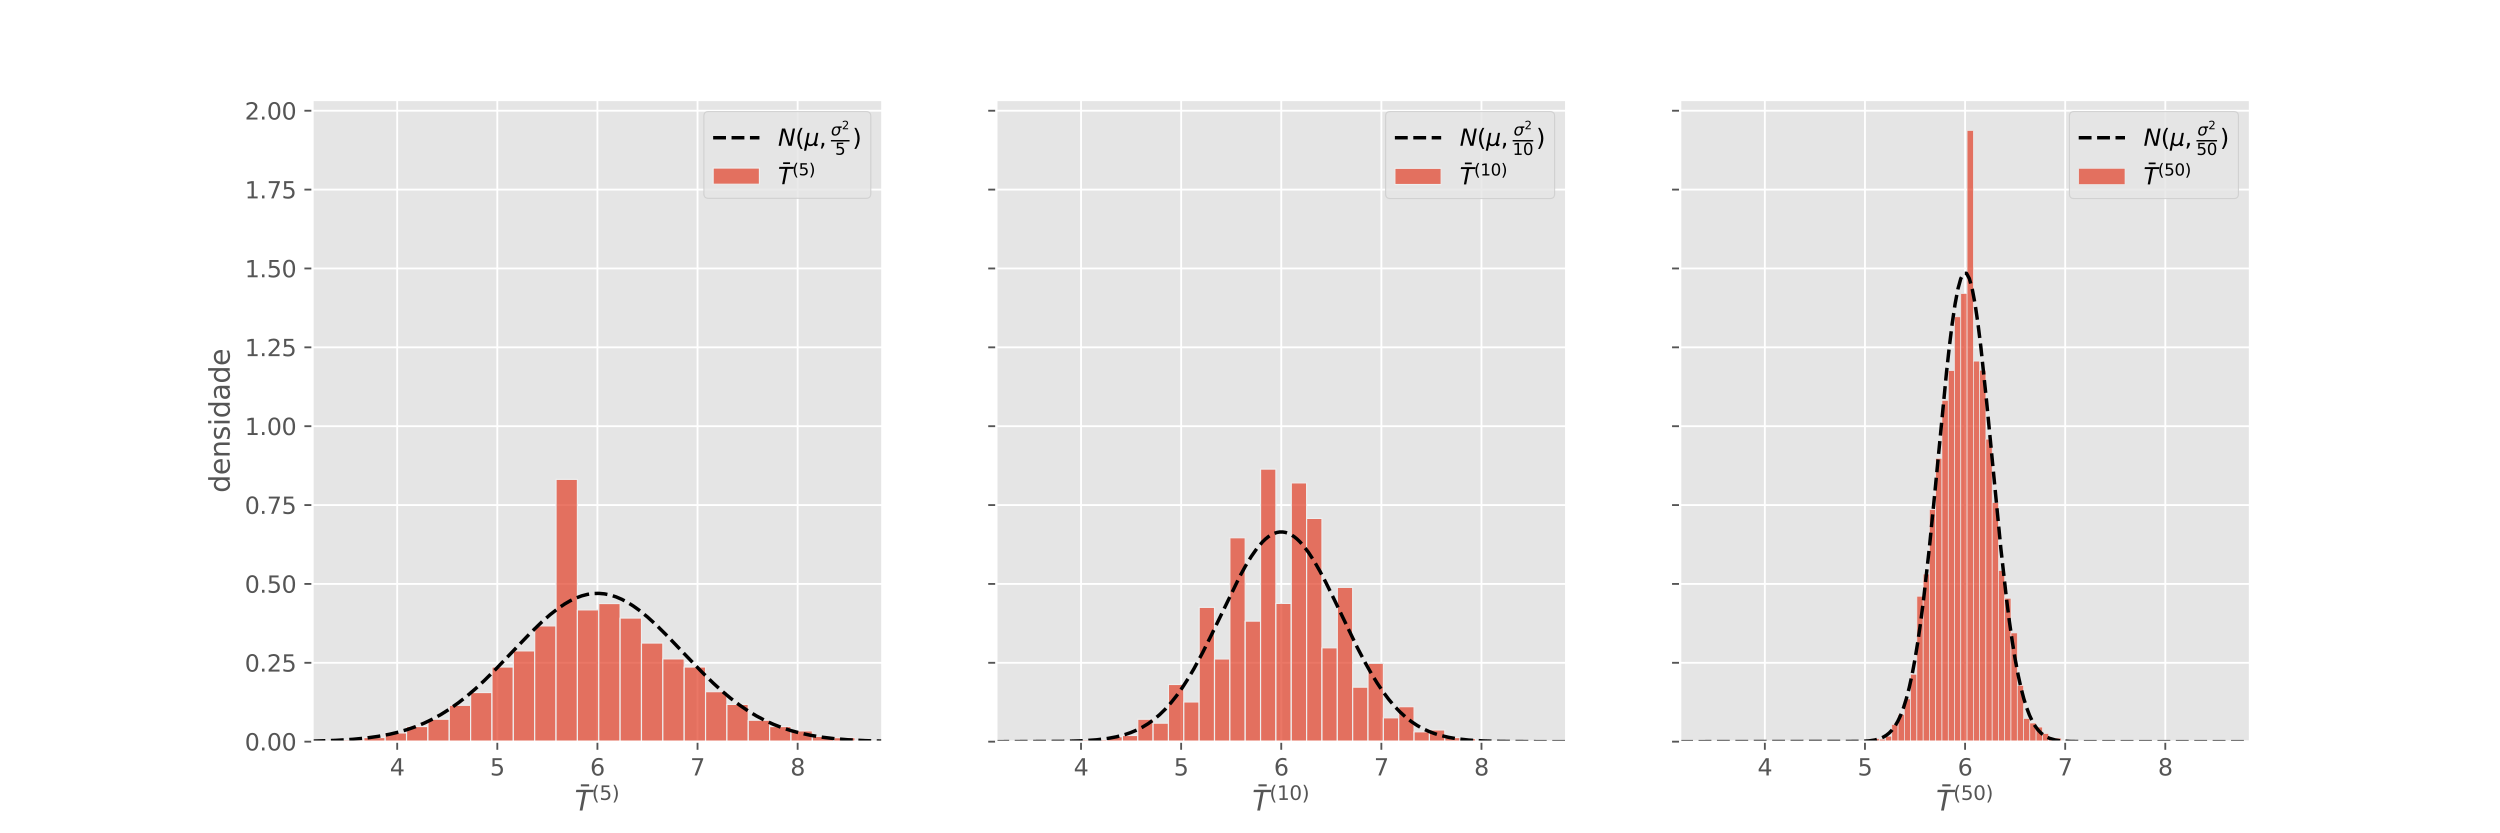 <?xml version="1.0" encoding="utf-8" standalone="no"?>
<!DOCTYPE svg PUBLIC "-//W3C//DTD SVG 1.1//EN"
  "http://www.w3.org/Graphics/SVG/1.1/DTD/svg11.dtd">
<svg xmlns:xlink="http://www.w3.org/1999/xlink" width="1080pt" height="360pt" viewBox="0 0 1080 360" xmlns="http://www.w3.org/2000/svg" version="1.1">
 <defs>
  <style type="text/css">*{stroke-linejoin: round; stroke-linecap: butt}</style>
 </defs>
 <g id="figure_1">
  <g id="patch_1">
   <path d="M 0 360 
L 1080 360 
L 1080 0 
L 0 0 
z
" style="fill: #ffffff"/>
  </g>
  <g id="axes_1">
   <g id="patch_2">
    <path d="M 135 320.4 
L 381.176 320.4 
L 381.176 43.2 
L 135 43.2 
z
" style="fill: #e5e5e5"/>
   </g>
   <g id="matplotlib.axis_1">
    <g id="xtick_1">
     <g id="line2d_1">
      <path d="M 171.591 320.4 
L 171.591 43.2 
" clip-path="url(#p099605686e)" style="fill: none; stroke: #ffffff; stroke-width: 0.8; stroke-linecap: square"/>
     </g>
     <g id="line2d_2">
      <defs>
       <path id="m933ad4c59c" d="M 0 0 
L 0 3.5 
" style="stroke: #555555; stroke-width: 0.8"/>
      </defs>
      <g>
       <use xlink:href="#m933ad4c59c" x="171.591" y="320.4" style="fill: #555555; stroke: #555555; stroke-width: 0.8"/>
      </g>
     </g>
     <g id="text_1">
      <!-- 4 -->
      <g style="fill: #555555" transform="translate(168.409 334.998) scale(0.1 -0.1)">
       <defs>
        <path id="DejaVuSans-34" d="M 2419 4116 
L 825 1625 
L 2419 1625 
L 2419 4116 
z
M 2253 4666 
L 3047 4666 
L 3047 1625 
L 3713 1625 
L 3713 1100 
L 3047 1100 
L 3047 0 
L 2419 0 
L 2419 1100 
L 313 1100 
L 313 1709 
L 2253 4666 
z
" transform="scale(0.016)"/>
       </defs>
       <use xlink:href="#DejaVuSans-34"/>
      </g>
     </g>
    </g>
    <g id="xtick_2">
     <g id="line2d_3">
      <path d="M 214.839 320.4 
L 214.839 43.2 
" clip-path="url(#p099605686e)" style="fill: none; stroke: #ffffff; stroke-width: 0.8; stroke-linecap: square"/>
     </g>
     <g id="line2d_4">
      <g>
       <use xlink:href="#m933ad4c59c" x="214.839" y="320.4" style="fill: #555555; stroke: #555555; stroke-width: 0.8"/>
      </g>
     </g>
     <g id="text_2">
      <!-- 5 -->
      <g style="fill: #555555" transform="translate(211.658 334.998) scale(0.1 -0.1)">
       <defs>
        <path id="DejaVuSans-35" d="M 691 4666 
L 3169 4666 
L 3169 4134 
L 1269 4134 
L 1269 2991 
Q 1406 3038 1543 3061 
Q 1681 3084 1819 3084 
Q 2600 3084 3056 2656 
Q 3513 2228 3513 1497 
Q 3513 744 3044 326 
Q 2575 -91 1722 -91 
Q 1428 -91 1123 -41 
Q 819 9 494 109 
L 494 744 
Q 775 591 1075 516 
Q 1375 441 1709 441 
Q 2250 441 2565 725 
Q 2881 1009 2881 1497 
Q 2881 1984 2565 2268 
Q 2250 2553 1709 2553 
Q 1456 2553 1204 2497 
Q 953 2441 691 2322 
L 691 4666 
z
" transform="scale(0.016)"/>
       </defs>
       <use xlink:href="#DejaVuSans-35"/>
      </g>
     </g>
    </g>
    <g id="xtick_3">
     <g id="line2d_5">
      <path d="M 258.088 320.4 
L 258.088 43.2 
" clip-path="url(#p099605686e)" style="fill: none; stroke: #ffffff; stroke-width: 0.8; stroke-linecap: square"/>
     </g>
     <g id="line2d_6">
      <g>
       <use xlink:href="#m933ad4c59c" x="258.088" y="320.4" style="fill: #555555; stroke: #555555; stroke-width: 0.8"/>
      </g>
     </g>
     <g id="text_3">
      <!-- 6 -->
      <g style="fill: #555555" transform="translate(254.907 334.998) scale(0.1 -0.1)">
       <defs>
        <path id="DejaVuSans-36" d="M 2113 2584 
Q 1688 2584 1439 2293 
Q 1191 2003 1191 1497 
Q 1191 994 1439 701 
Q 1688 409 2113 409 
Q 2538 409 2786 701 
Q 3034 994 3034 1497 
Q 3034 2003 2786 2293 
Q 2538 2584 2113 2584 
z
M 3366 4563 
L 3366 3988 
Q 3128 4100 2886 4159 
Q 2644 4219 2406 4219 
Q 1781 4219 1451 3797 
Q 1122 3375 1075 2522 
Q 1259 2794 1537 2939 
Q 1816 3084 2150 3084 
Q 2853 3084 3261 2657 
Q 3669 2231 3669 1497 
Q 3669 778 3244 343 
Q 2819 -91 2113 -91 
Q 1303 -91 875 529 
Q 447 1150 447 2328 
Q 447 3434 972 4092 
Q 1497 4750 2381 4750 
Q 2619 4750 2861 4703 
Q 3103 4656 3366 4563 
z
" transform="scale(0.016)"/>
       </defs>
       <use xlink:href="#DejaVuSans-36"/>
      </g>
     </g>
    </g>
    <g id="xtick_4">
     <g id="line2d_7">
      <path d="M 301.337 320.4 
L 301.337 43.2 
" clip-path="url(#p099605686e)" style="fill: none; stroke: #ffffff; stroke-width: 0.8; stroke-linecap: square"/>
     </g>
     <g id="line2d_8">
      <g>
       <use xlink:href="#m933ad4c59c" x="301.337" y="320.4" style="fill: #555555; stroke: #555555; stroke-width: 0.8"/>
      </g>
     </g>
     <g id="text_4">
      <!-- 7 -->
      <g style="fill: #555555" transform="translate(298.156 334.998) scale(0.1 -0.1)">
       <defs>
        <path id="DejaVuSans-37" d="M 525 4666 
L 3525 4666 
L 3525 4397 
L 1831 0 
L 1172 0 
L 2766 4134 
L 525 4134 
L 525 4666 
z
" transform="scale(0.016)"/>
       </defs>
       <use xlink:href="#DejaVuSans-37"/>
      </g>
     </g>
    </g>
    <g id="xtick_5">
     <g id="line2d_9">
      <path d="M 344.586 320.4 
L 344.586 43.2 
" clip-path="url(#p099605686e)" style="fill: none; stroke: #ffffff; stroke-width: 0.8; stroke-linecap: square"/>
     </g>
     <g id="line2d_10">
      <g>
       <use xlink:href="#m933ad4c59c" x="344.586" y="320.4" style="fill: #555555; stroke: #555555; stroke-width: 0.8"/>
      </g>
     </g>
     <g id="text_5">
      <!-- 8 -->
      <g style="fill: #555555" transform="translate(341.405 334.998) scale(0.1 -0.1)">
       <defs>
        <path id="DejaVuSans-38" d="M 2034 2216 
Q 1584 2216 1326 1975 
Q 1069 1734 1069 1313 
Q 1069 891 1326 650 
Q 1584 409 2034 409 
Q 2484 409 2743 651 
Q 3003 894 3003 1313 
Q 3003 1734 2745 1975 
Q 2488 2216 2034 2216 
z
M 1403 2484 
Q 997 2584 770 2862 
Q 544 3141 544 3541 
Q 544 4100 942 4425 
Q 1341 4750 2034 4750 
Q 2731 4750 3128 4425 
Q 3525 4100 3525 3541 
Q 3525 3141 3298 2862 
Q 3072 2584 2669 2484 
Q 3125 2378 3379 2068 
Q 3634 1759 3634 1313 
Q 3634 634 3220 271 
Q 2806 -91 2034 -91 
Q 1263 -91 848 271 
Q 434 634 434 1313 
Q 434 1759 690 2068 
Q 947 2378 1403 2484 
z
M 1172 3481 
Q 1172 3119 1398 2916 
Q 1625 2713 2034 2713 
Q 2441 2713 2670 2916 
Q 2900 3119 2900 3481 
Q 2900 3844 2670 4047 
Q 2441 4250 2034 4250 
Q 1625 4250 1398 4047 
Q 1172 3844 1172 3481 
z
" transform="scale(0.016)"/>
       </defs>
       <use xlink:href="#DejaVuSans-38"/>
      </g>
     </g>
    </g>
    <g id="text_6">
     <!-- $\bar{T}^{(5)}$ -->
     <g style="fill: #555555" transform="translate(248.248 350.196) scale(0.12 -0.12)">
      <defs>
       <path id="DejaVuSans-304" d="M -2518 4769 
L -650 4769 
L -650 4306 
L -2518 4306 
L -2518 4769 
z
" transform="scale(0.016)"/>
       <path id="DejaVuSans-Oblique-54" d="M 378 4666 
L 4325 4666 
L 4225 4134 
L 2559 4134 
L 1759 0 
L 1125 0 
L 1925 4134 
L 275 4134 
L 378 4666 
z
" transform="scale(0.016)"/>
       <path id="DejaVuSans-28" d="M 1984 4856 
Q 1566 4138 1362 3434 
Q 1159 2731 1159 2009 
Q 1159 1288 1364 580 
Q 1569 -128 1984 -844 
L 1484 -844 
Q 1016 -109 783 600 
Q 550 1309 550 2009 
Q 550 2706 781 3412 
Q 1013 4119 1484 4856 
L 1984 4856 
z
" transform="scale(0.016)"/>
       <path id="DejaVuSans-29" d="M 513 4856 
L 1013 4856 
Q 1481 4119 1714 3412 
Q 1947 2706 1947 2009 
Q 1947 1309 1714 600 
Q 1481 -109 1013 -844 
L 513 -844 
Q 928 -128 1133 580 
Q 1338 1288 1338 2009 
Q 1338 2731 1133 3434 
Q 928 4138 513 4856 
z
" transform="scale(0.016)"/>
      </defs>
      <use xlink:href="#DejaVuSans-304" transform="translate(62.615 18.484)"/>
      <use xlink:href="#DejaVuSans-Oblique-54" transform="translate(0 0.359)"/>
      <use xlink:href="#DejaVuSans-28" transform="translate(62.041 38.641) scale(0.7)"/>
      <use xlink:href="#DejaVuSans-35" transform="translate(89.351 38.641) scale(0.7)"/>
      <use xlink:href="#DejaVuSans-29" transform="translate(133.887 38.641) scale(0.7)"/>
     </g>
    </g>
   </g>
   <g id="matplotlib.axis_2">
    <g id="ytick_1">
     <g id="line2d_11">
      <path d="M 135 320.4 
L 381.176 320.4 
" clip-path="url(#p099605686e)" style="fill: none; stroke: #ffffff; stroke-width: 0.8; stroke-linecap: square"/>
     </g>
     <g id="line2d_12">
      <defs>
       <path id="m3fa6dc6790" d="M 0 0 
L -3.5 0 
" style="stroke: #555555; stroke-width: 0.8"/>
      </defs>
      <g>
       <use xlink:href="#m3fa6dc6790" x="135" y="320.4" style="fill: #555555; stroke: #555555; stroke-width: 0.8"/>
      </g>
     </g>
     <g id="text_7">
      <!-- 0.00 -->
      <g style="fill: #555555" transform="translate(105.734 324.199) scale(0.1 -0.1)">
       <defs>
        <path id="DejaVuSans-30" d="M 2034 4250 
Q 1547 4250 1301 3770 
Q 1056 3291 1056 2328 
Q 1056 1369 1301 889 
Q 1547 409 2034 409 
Q 2525 409 2770 889 
Q 3016 1369 3016 2328 
Q 3016 3291 2770 3770 
Q 2525 4250 2034 4250 
z
M 2034 4750 
Q 2819 4750 3233 4129 
Q 3647 3509 3647 2328 
Q 3647 1150 3233 529 
Q 2819 -91 2034 -91 
Q 1250 -91 836 529 
Q 422 1150 422 2328 
Q 422 3509 836 4129 
Q 1250 4750 2034 4750 
z
" transform="scale(0.016)"/>
        <path id="DejaVuSans-2e" d="M 684 794 
L 1344 794 
L 1344 0 
L 684 0 
L 684 794 
z
" transform="scale(0.016)"/>
       </defs>
       <use xlink:href="#DejaVuSans-30"/>
       <use xlink:href="#DejaVuSans-2e" x="63.623"/>
       <use xlink:href="#DejaVuSans-30" x="95.41"/>
       <use xlink:href="#DejaVuSans-30" x="159.033"/>
      </g>
     </g>
    </g>
    <g id="ytick_2">
     <g id="line2d_13">
      <path d="M 135 286.331 
L 381.176 286.331 
" clip-path="url(#p099605686e)" style="fill: none; stroke: #ffffff; stroke-width: 0.8; stroke-linecap: square"/>
     </g>
     <g id="line2d_14">
      <g>
       <use xlink:href="#m3fa6dc6790" x="135" y="286.331" style="fill: #555555; stroke: #555555; stroke-width: 0.8"/>
      </g>
     </g>
     <g id="text_8">
      <!-- 0.25 -->
      <g style="fill: #555555" transform="translate(105.734 290.13) scale(0.1 -0.1)">
       <defs>
        <path id="DejaVuSans-32" d="M 1228 531 
L 3431 531 
L 3431 0 
L 469 0 
L 469 531 
Q 828 903 1448 1529 
Q 2069 2156 2228 2338 
Q 2531 2678 2651 2914 
Q 2772 3150 2772 3378 
Q 2772 3750 2511 3984 
Q 2250 4219 1831 4219 
Q 1534 4219 1204 4116 
Q 875 4013 500 3803 
L 500 4441 
Q 881 4594 1212 4672 
Q 1544 4750 1819 4750 
Q 2544 4750 2975 4387 
Q 3406 4025 3406 3419 
Q 3406 3131 3298 2873 
Q 3191 2616 2906 2266 
Q 2828 2175 2409 1742 
Q 1991 1309 1228 531 
z
" transform="scale(0.016)"/>
       </defs>
       <use xlink:href="#DejaVuSans-30"/>
       <use xlink:href="#DejaVuSans-2e" x="63.623"/>
       <use xlink:href="#DejaVuSans-32" x="95.41"/>
       <use xlink:href="#DejaVuSans-35" x="159.033"/>
      </g>
     </g>
    </g>
    <g id="ytick_3">
     <g id="line2d_15">
      <path d="M 135 252.262 
L 381.176 252.262 
" clip-path="url(#p099605686e)" style="fill: none; stroke: #ffffff; stroke-width: 0.8; stroke-linecap: square"/>
     </g>
     <g id="line2d_16">
      <g>
       <use xlink:href="#m3fa6dc6790" x="135" y="252.262" style="fill: #555555; stroke: #555555; stroke-width: 0.8"/>
      </g>
     </g>
     <g id="text_9">
      <!-- 0.50 -->
      <g style="fill: #555555" transform="translate(105.734 256.061) scale(0.1 -0.1)">
       <use xlink:href="#DejaVuSans-30"/>
       <use xlink:href="#DejaVuSans-2e" x="63.623"/>
       <use xlink:href="#DejaVuSans-35" x="95.41"/>
       <use xlink:href="#DejaVuSans-30" x="159.033"/>
      </g>
     </g>
    </g>
    <g id="ytick_4">
     <g id="line2d_17">
      <path d="M 135 218.192 
L 381.176 218.192 
" clip-path="url(#p099605686e)" style="fill: none; stroke: #ffffff; stroke-width: 0.8; stroke-linecap: square"/>
     </g>
     <g id="line2d_18">
      <g>
       <use xlink:href="#m3fa6dc6790" x="135" y="218.192" style="fill: #555555; stroke: #555555; stroke-width: 0.8"/>
      </g>
     </g>
     <g id="text_10">
      <!-- 0.75 -->
      <g style="fill: #555555" transform="translate(105.734 221.992) scale(0.1 -0.1)">
       <use xlink:href="#DejaVuSans-30"/>
       <use xlink:href="#DejaVuSans-2e" x="63.623"/>
       <use xlink:href="#DejaVuSans-37" x="95.41"/>
       <use xlink:href="#DejaVuSans-35" x="159.033"/>
      </g>
     </g>
    </g>
    <g id="ytick_5">
     <g id="line2d_19">
      <path d="M 135 184.123 
L 381.176 184.123 
" clip-path="url(#p099605686e)" style="fill: none; stroke: #ffffff; stroke-width: 0.8; stroke-linecap: square"/>
     </g>
     <g id="line2d_20">
      <g>
       <use xlink:href="#m3fa6dc6790" x="135" y="184.123" style="fill: #555555; stroke: #555555; stroke-width: 0.8"/>
      </g>
     </g>
     <g id="text_11">
      <!-- 1.00 -->
      <g style="fill: #555555" transform="translate(105.734 187.922) scale(0.1 -0.1)">
       <defs>
        <path id="DejaVuSans-31" d="M 794 531 
L 1825 531 
L 1825 4091 
L 703 3866 
L 703 4441 
L 1819 4666 
L 2450 4666 
L 2450 531 
L 3481 531 
L 3481 0 
L 794 0 
L 794 531 
z
" transform="scale(0.016)"/>
       </defs>
       <use xlink:href="#DejaVuSans-31"/>
       <use xlink:href="#DejaVuSans-2e" x="63.623"/>
       <use xlink:href="#DejaVuSans-30" x="95.41"/>
       <use xlink:href="#DejaVuSans-30" x="159.033"/>
      </g>
     </g>
    </g>
    <g id="ytick_6">
     <g id="line2d_21">
      <path d="M 135 150.054 
L 381.176 150.054 
" clip-path="url(#p099605686e)" style="fill: none; stroke: #ffffff; stroke-width: 0.8; stroke-linecap: square"/>
     </g>
     <g id="line2d_22">
      <g>
       <use xlink:href="#m3fa6dc6790" x="135" y="150.054" style="fill: #555555; stroke: #555555; stroke-width: 0.8"/>
      </g>
     </g>
     <g id="text_12">
      <!-- 1.25 -->
      <g style="fill: #555555" transform="translate(105.734 153.853) scale(0.1 -0.1)">
       <use xlink:href="#DejaVuSans-31"/>
       <use xlink:href="#DejaVuSans-2e" x="63.623"/>
       <use xlink:href="#DejaVuSans-32" x="95.41"/>
       <use xlink:href="#DejaVuSans-35" x="159.033"/>
      </g>
     </g>
    </g>
    <g id="ytick_7">
     <g id="line2d_23">
      <path d="M 135 115.985 
L 381.176 115.985 
" clip-path="url(#p099605686e)" style="fill: none; stroke: #ffffff; stroke-width: 0.8; stroke-linecap: square"/>
     </g>
     <g id="line2d_24">
      <g>
       <use xlink:href="#m3fa6dc6790" x="135" y="115.985" style="fill: #555555; stroke: #555555; stroke-width: 0.8"/>
      </g>
     </g>
     <g id="text_13">
      <!-- 1.50 -->
      <g style="fill: #555555" transform="translate(105.734 119.784) scale(0.1 -0.1)">
       <use xlink:href="#DejaVuSans-31"/>
       <use xlink:href="#DejaVuSans-2e" x="63.623"/>
       <use xlink:href="#DejaVuSans-35" x="95.41"/>
       <use xlink:href="#DejaVuSans-30" x="159.033"/>
      </g>
     </g>
    </g>
    <g id="ytick_8">
     <g id="line2d_25">
      <path d="M 135 81.916 
L 381.176 81.916 
" clip-path="url(#p099605686e)" style="fill: none; stroke: #ffffff; stroke-width: 0.8; stroke-linecap: square"/>
     </g>
     <g id="line2d_26">
      <g>
       <use xlink:href="#m3fa6dc6790" x="135" y="81.916" style="fill: #555555; stroke: #555555; stroke-width: 0.8"/>
      </g>
     </g>
     <g id="text_14">
      <!-- 1.75 -->
      <g style="fill: #555555" transform="translate(105.734 85.715) scale(0.1 -0.1)">
       <use xlink:href="#DejaVuSans-31"/>
       <use xlink:href="#DejaVuSans-2e" x="63.623"/>
       <use xlink:href="#DejaVuSans-37" x="95.41"/>
       <use xlink:href="#DejaVuSans-35" x="159.033"/>
      </g>
     </g>
    </g>
    <g id="ytick_9">
     <g id="line2d_27">
      <path d="M 135 47.846 
L 381.176 47.846 
" clip-path="url(#p099605686e)" style="fill: none; stroke: #ffffff; stroke-width: 0.8; stroke-linecap: square"/>
     </g>
     <g id="line2d_28">
      <g>
       <use xlink:href="#m3fa6dc6790" x="135" y="47.846" style="fill: #555555; stroke: #555555; stroke-width: 0.8"/>
      </g>
     </g>
     <g id="text_15">
      <!-- 2.00 -->
      <g style="fill: #555555" transform="translate(105.734 51.646) scale(0.1 -0.1)">
       <use xlink:href="#DejaVuSans-32"/>
       <use xlink:href="#DejaVuSans-2e" x="63.623"/>
       <use xlink:href="#DejaVuSans-30" x="95.41"/>
       <use xlink:href="#DejaVuSans-30" x="159.033"/>
      </g>
     </g>
    </g>
    <g id="text_16">
     <!-- densidade -->
     <g style="fill: #555555" transform="translate(99.239 212.883) rotate(-90) scale(0.12 -0.12)">
      <defs>
       <path id="DejaVuSans-64" d="M 2906 2969 
L 2906 4863 
L 3481 4863 
L 3481 0 
L 2906 0 
L 2906 525 
Q 2725 213 2448 61 
Q 2172 -91 1784 -91 
Q 1150 -91 751 415 
Q 353 922 353 1747 
Q 353 2572 751 3078 
Q 1150 3584 1784 3584 
Q 2172 3584 2448 3432 
Q 2725 3281 2906 2969 
z
M 947 1747 
Q 947 1113 1208 752 
Q 1469 391 1925 391 
Q 2381 391 2643 752 
Q 2906 1113 2906 1747 
Q 2906 2381 2643 2742 
Q 2381 3103 1925 3103 
Q 1469 3103 1208 2742 
Q 947 2381 947 1747 
z
" transform="scale(0.016)"/>
       <path id="DejaVuSans-65" d="M 3597 1894 
L 3597 1613 
L 953 1613 
Q 991 1019 1311 708 
Q 1631 397 2203 397 
Q 2534 397 2845 478 
Q 3156 559 3463 722 
L 3463 178 
Q 3153 47 2828 -22 
Q 2503 -91 2169 -91 
Q 1331 -91 842 396 
Q 353 884 353 1716 
Q 353 2575 817 3079 
Q 1281 3584 2069 3584 
Q 2775 3584 3186 3129 
Q 3597 2675 3597 1894 
z
M 3022 2063 
Q 3016 2534 2758 2815 
Q 2500 3097 2075 3097 
Q 1594 3097 1305 2825 
Q 1016 2553 972 2059 
L 3022 2063 
z
" transform="scale(0.016)"/>
       <path id="DejaVuSans-6e" d="M 3513 2113 
L 3513 0 
L 2938 0 
L 2938 2094 
Q 2938 2591 2744 2837 
Q 2550 3084 2163 3084 
Q 1697 3084 1428 2787 
Q 1159 2491 1159 1978 
L 1159 0 
L 581 0 
L 581 3500 
L 1159 3500 
L 1159 2956 
Q 1366 3272 1645 3428 
Q 1925 3584 2291 3584 
Q 2894 3584 3203 3211 
Q 3513 2838 3513 2113 
z
" transform="scale(0.016)"/>
       <path id="DejaVuSans-73" d="M 2834 3397 
L 2834 2853 
Q 2591 2978 2328 3040 
Q 2066 3103 1784 3103 
Q 1356 3103 1142 2972 
Q 928 2841 928 2578 
Q 928 2378 1081 2264 
Q 1234 2150 1697 2047 
L 1894 2003 
Q 2506 1872 2764 1633 
Q 3022 1394 3022 966 
Q 3022 478 2636 193 
Q 2250 -91 1575 -91 
Q 1294 -91 989 -36 
Q 684 19 347 128 
L 347 722 
Q 666 556 975 473 
Q 1284 391 1588 391 
Q 1994 391 2212 530 
Q 2431 669 2431 922 
Q 2431 1156 2273 1281 
Q 2116 1406 1581 1522 
L 1381 1569 
Q 847 1681 609 1914 
Q 372 2147 372 2553 
Q 372 3047 722 3315 
Q 1072 3584 1716 3584 
Q 2034 3584 2315 3537 
Q 2597 3491 2834 3397 
z
" transform="scale(0.016)"/>
       <path id="DejaVuSans-69" d="M 603 3500 
L 1178 3500 
L 1178 0 
L 603 0 
L 603 3500 
z
M 603 4863 
L 1178 4863 
L 1178 4134 
L 603 4134 
L 603 4863 
z
" transform="scale(0.016)"/>
       <path id="DejaVuSans-61" d="M 2194 1759 
Q 1497 1759 1228 1600 
Q 959 1441 959 1056 
Q 959 750 1161 570 
Q 1363 391 1709 391 
Q 2188 391 2477 730 
Q 2766 1069 2766 1631 
L 2766 1759 
L 2194 1759 
z
M 3341 1997 
L 3341 0 
L 2766 0 
L 2766 531 
Q 2569 213 2275 61 
Q 1981 -91 1556 -91 
Q 1019 -91 701 211 
Q 384 513 384 1019 
Q 384 1609 779 1909 
Q 1175 2209 1959 2209 
L 2766 2209 
L 2766 2266 
Q 2766 2663 2505 2880 
Q 2244 3097 1772 3097 
Q 1472 3097 1187 3025 
Q 903 2953 641 2809 
L 641 3341 
Q 956 3463 1253 3523 
Q 1550 3584 1831 3584 
Q 2591 3584 2966 3190 
Q 3341 2797 3341 1997 
z
" transform="scale(0.016)"/>
      </defs>
      <use xlink:href="#DejaVuSans-64"/>
      <use xlink:href="#DejaVuSans-65" x="63.477"/>
      <use xlink:href="#DejaVuSans-6e" x="125"/>
      <use xlink:href="#DejaVuSans-73" x="188.379"/>
      <use xlink:href="#DejaVuSans-69" x="240.479"/>
      <use xlink:href="#DejaVuSans-64" x="268.262"/>
      <use xlink:href="#DejaVuSans-61" x="331.738"/>
      <use xlink:href="#DejaVuSans-64" x="393.018"/>
      <use xlink:href="#DejaVuSans-65" x="456.494"/>
     </g>
    </g>
   </g>
   <g id="patch_3">
    <path d="M 111.042 320.4 
L 120.269 320.4 
L 120.269 320.336 
L 111.042 320.336 
z
" clip-path="url(#p099605686e)" style="fill: #e24a33; fill-opacity: 0.75; stroke: #eeeeee; stroke-width: 0.5; stroke-linejoin: miter"/>
   </g>
   <g id="patch_4">
    <path d="M 120.269 320.4 
L 129.495 320.4 
L 129.495 320.272 
L 120.269 320.272 
z
" clip-path="url(#p099605686e)" style="fill: #e24a33; fill-opacity: 0.75; stroke: #eeeeee; stroke-width: 0.5; stroke-linejoin: miter"/>
   </g>
   <g id="patch_5">
    <path d="M 129.495 320.4 
L 138.722 320.4 
L 138.722 320.272 
L 129.495 320.272 
z
" clip-path="url(#p099605686e)" style="fill: #e24a33; fill-opacity: 0.75; stroke: #eeeeee; stroke-width: 0.5; stroke-linejoin: miter"/>
   </g>
   <g id="patch_6">
    <path d="M 138.722 320.4 
L 147.948 320.4 
L 147.948 319.825 
L 138.722 319.825 
z
" clip-path="url(#p099605686e)" style="fill: #e24a33; fill-opacity: 0.75; stroke: #eeeeee; stroke-width: 0.5; stroke-linejoin: miter"/>
   </g>
   <g id="patch_7">
    <path d="M 147.948 320.4 
L 157.174 320.4 
L 157.174 319.697 
L 147.948 319.697 
z
" clip-path="url(#p099605686e)" style="fill: #e24a33; fill-opacity: 0.75; stroke: #eeeeee; stroke-width: 0.5; stroke-linejoin: miter"/>
   </g>
   <g id="patch_8">
    <path d="M 157.174 320.4 
L 166.401 320.4 
L 166.401 318.611 
L 157.174 318.611 
z
" clip-path="url(#p099605686e)" style="fill: #e24a33; fill-opacity: 0.75; stroke: #eeeeee; stroke-width: 0.5; stroke-linejoin: miter"/>
   </g>
   <g id="patch_9">
    <path d="M 166.401 320.4 
L 175.627 320.4 
L 175.627 316.631 
L 166.401 316.631 
z
" clip-path="url(#p099605686e)" style="fill: #e24a33; fill-opacity: 0.75; stroke: #eeeeee; stroke-width: 0.5; stroke-linejoin: miter"/>
   </g>
   <g id="patch_10">
    <path d="M 175.627 320.4 
L 184.854 320.4 
L 184.854 313.884 
L 175.627 313.884 
z
" clip-path="url(#p099605686e)" style="fill: #e24a33; fill-opacity: 0.75; stroke: #eeeeee; stroke-width: 0.5; stroke-linejoin: miter"/>
   </g>
   <g id="patch_11">
    <path d="M 184.854 320.4 
L 194.08 320.4 
L 194.08 310.69 
L 184.854 310.69 
z
" clip-path="url(#p099605686e)" style="fill: #e24a33; fill-opacity: 0.75; stroke: #eeeeee; stroke-width: 0.5; stroke-linejoin: miter"/>
   </g>
   <g id="patch_12">
    <path d="M 194.08 320.4 
L 203.306 320.4 
L 203.306 304.686 
L 194.08 304.686 
z
" clip-path="url(#p099605686e)" style="fill: #e24a33; fill-opacity: 0.75; stroke: #eeeeee; stroke-width: 0.5; stroke-linejoin: miter"/>
   </g>
   <g id="patch_13">
    <path d="M 203.306 320.4 
L 212.533 320.4 
L 212.533 299.192 
L 203.306 299.192 
z
" clip-path="url(#p099605686e)" style="fill: #e24a33; fill-opacity: 0.75; stroke: #eeeeee; stroke-width: 0.5; stroke-linejoin: miter"/>
   </g>
   <g id="patch_14">
    <path d="M 212.533 320.4 
L 221.759 320.4 
L 221.759 288.141 
L 212.533 288.141 
z
" clip-path="url(#p099605686e)" style="fill: #e24a33; fill-opacity: 0.75; stroke: #eeeeee; stroke-width: 0.5; stroke-linejoin: miter"/>
   </g>
   <g id="patch_15">
    <path d="M 221.759 320.4 
L 230.986 320.4 
L 230.986 281.178 
L 221.759 281.178 
z
" clip-path="url(#p099605686e)" style="fill: #e24a33; fill-opacity: 0.75; stroke: #eeeeee; stroke-width: 0.5; stroke-linejoin: miter"/>
   </g>
   <g id="patch_16">
    <path d="M 230.986 320.4 
L 240.212 320.4 
L 240.212 270.382 
L 230.986 270.382 
z
" clip-path="url(#p099605686e)" style="fill: #e24a33; fill-opacity: 0.75; stroke: #eeeeee; stroke-width: 0.5; stroke-linejoin: miter"/>
   </g>
   <g id="patch_17">
    <path d="M 240.212 320.4 
L 249.438 320.4 
L 249.438 207.077 
L 240.212 207.077 
z
" clip-path="url(#p099605686e)" style="fill: #e24a33; fill-opacity: 0.75; stroke: #eeeeee; stroke-width: 0.5; stroke-linejoin: miter"/>
   </g>
   <g id="patch_18">
    <path d="M 249.438 320.4 
L 258.665 320.4 
L 258.665 263.483 
L 249.438 263.483 
z
" clip-path="url(#p099605686e)" style="fill: #e24a33; fill-opacity: 0.75; stroke: #eeeeee; stroke-width: 0.5; stroke-linejoin: miter"/>
   </g>
   <g id="patch_19">
    <path d="M 258.665 320.4 
L 267.891 320.4 
L 267.891 260.736 
L 258.665 260.736 
z
" clip-path="url(#p099605686e)" style="fill: #e24a33; fill-opacity: 0.75; stroke: #eeeeee; stroke-width: 0.5; stroke-linejoin: miter"/>
   </g>
   <g id="patch_20">
    <path d="M 267.891 320.4 
L 277.118 320.4 
L 277.118 266.997 
L 267.891 266.997 
z
" clip-path="url(#p099605686e)" style="fill: #e24a33; fill-opacity: 0.75; stroke: #eeeeee; stroke-width: 0.5; stroke-linejoin: miter"/>
   </g>
   <g id="patch_21">
    <path d="M 277.118 320.4 
L 286.344 320.4 
L 286.344 277.792 
L 277.118 277.792 
z
" clip-path="url(#p099605686e)" style="fill: #e24a33; fill-opacity: 0.75; stroke: #eeeeee; stroke-width: 0.5; stroke-linejoin: miter"/>
   </g>
   <g id="patch_22">
    <path d="M 286.344 320.4 
L 295.571 320.4 
L 295.571 284.627 
L 286.344 284.627 
z
" clip-path="url(#p099605686e)" style="fill: #e24a33; fill-opacity: 0.75; stroke: #eeeeee; stroke-width: 0.5; stroke-linejoin: miter"/>
   </g>
   <g id="patch_23">
    <path d="M 295.571 320.4 
L 304.797 320.4 
L 304.797 288.141 
L 295.571 288.141 
z
" clip-path="url(#p099605686e)" style="fill: #e24a33; fill-opacity: 0.75; stroke: #eeeeee; stroke-width: 0.5; stroke-linejoin: miter"/>
   </g>
   <g id="patch_24">
    <path d="M 304.797 320.4 
L 314.023 320.4 
L 314.023 298.809 
L 304.797 298.809 
z
" clip-path="url(#p099605686e)" style="fill: #e24a33; fill-opacity: 0.75; stroke: #eeeeee; stroke-width: 0.5; stroke-linejoin: miter"/>
   </g>
   <g id="patch_25">
    <path d="M 314.023 320.4 
L 323.25 320.4 
L 323.25 304.302 
L 314.023 304.302 
z
" clip-path="url(#p099605686e)" style="fill: #e24a33; fill-opacity: 0.75; stroke: #eeeeee; stroke-width: 0.5; stroke-linejoin: miter"/>
   </g>
   <g id="patch_26">
    <path d="M 323.25 320.4 
L 332.476 320.4 
L 332.476 311.137 
L 323.25 311.137 
z
" clip-path="url(#p099605686e)" style="fill: #e24a33; fill-opacity: 0.75; stroke: #eeeeee; stroke-width: 0.5; stroke-linejoin: miter"/>
   </g>
   <g id="patch_27">
    <path d="M 332.476 320.4 
L 341.703 320.4 
L 341.703 313.884 
L 332.476 313.884 
z
" clip-path="url(#p099605686e)" style="fill: #e24a33; fill-opacity: 0.75; stroke: #eeeeee; stroke-width: 0.5; stroke-linejoin: miter"/>
   </g>
   <g id="patch_28">
    <path d="M 341.703 320.4 
L 350.929 320.4 
L 350.929 315.737 
L 341.703 315.737 
z
" clip-path="url(#p099605686e)" style="fill: #e24a33; fill-opacity: 0.75; stroke: #eeeeee; stroke-width: 0.5; stroke-linejoin: miter"/>
   </g>
   <g id="patch_29">
    <path d="M 350.929 320.4 
L 360.155 320.4 
L 360.155 318.1 
L 350.929 318.1 
z
" clip-path="url(#p099605686e)" style="fill: #e24a33; fill-opacity: 0.75; stroke: #eeeeee; stroke-width: 0.5; stroke-linejoin: miter"/>
   </g>
   <g id="patch_30">
    <path d="M 360.155 320.4 
L 369.382 320.4 
L 369.382 318.675 
L 360.155 318.675 
z
" clip-path="url(#p099605686e)" style="fill: #e24a33; fill-opacity: 0.75; stroke: #eeeeee; stroke-width: 0.5; stroke-linejoin: miter"/>
   </g>
   <g id="patch_31">
    <path d="M 369.382 320.4 
L 378.608 320.4 
L 378.608 319.889 
L 369.382 319.889 
z
" clip-path="url(#p099605686e)" style="fill: #e24a33; fill-opacity: 0.75; stroke: #eeeeee; stroke-width: 0.5; stroke-linejoin: miter"/>
   </g>
   <g id="patch_32">
    <path d="M 378.608 320.4 
L 387.835 320.4 
L 387.835 320.017 
L 378.608 320.017 
z
" clip-path="url(#p099605686e)" style="fill: #e24a33; fill-opacity: 0.75; stroke: #eeeeee; stroke-width: 0.5; stroke-linejoin: miter"/>
   </g>
   <g id="line2d_29">
    <path d="M 135 320.169 
L 144.897 319.849 
L 152.319 319.393 
L 158.504 318.787 
L 163.453 318.095 
L 168.401 317.166 
L 172.112 316.281 
L 175.823 315.206 
L 179.534 313.918 
L 183.246 312.393 
L 186.957 310.609 
L 190.668 308.549 
L 194.379 306.202 
L 198.09 303.564 
L 201.802 300.638 
L 205.513 297.44 
L 209.224 293.996 
L 214.172 289.089 
L 221.595 281.322 
L 229.017 273.584 
L 233.965 268.778 
L 237.677 265.511 
L 241.388 262.631 
L 243.862 260.966 
L 246.336 259.531 
L 248.81 258.344 
L 251.284 257.42 
L 253.758 256.773 
L 256.233 256.41 
L 258.707 256.337 
L 261.181 256.556 
L 263.655 257.061 
L 266.129 257.848 
L 268.603 258.905 
L 271.077 260.219 
L 273.552 261.771 
L 276.026 263.543 
L 279.737 266.561 
L 283.448 269.938 
L 288.396 274.843 
L 295.819 282.632 
L 303.241 290.344 
L 308.189 295.169 
L 311.901 298.535 
L 315.612 301.645 
L 319.323 304.476 
L 323.034 307.017 
L 326.745 309.267 
L 330.457 311.233 
L 334.168 312.929 
L 337.879 314.373 
L 341.59 315.587 
L 345.302 316.596 
L 350.25 317.664 
L 355.198 318.468 
L 360.146 319.06 
L 366.332 319.573 
L 373.754 319.954 
L 381.176 320.169 
L 381.176 320.169 
" clip-path="url(#p099605686e)" style="fill: none; stroke-dasharray: 5.55,2.4; stroke-dashoffset: 0; stroke: #000000; stroke-width: 1.5"/>
   </g>
   <g id="patch_33">
    <path d="M 135 320.4 
L 135 43.2 
" style="fill: none; stroke: #ffffff; stroke-linejoin: miter; stroke-linecap: square"/>
   </g>
   <g id="patch_34">
    <path d="M 381.176 320.4 
L 381.176 43.2 
" style="fill: none; stroke: #ffffff; stroke-linejoin: miter; stroke-linecap: square"/>
   </g>
   <g id="patch_35">
    <path d="M 135 320.4 
L 381.176 320.4 
" style="fill: none; stroke: #ffffff; stroke-linejoin: miter; stroke-linecap: square"/>
   </g>
   <g id="patch_36">
    <path d="M 135 43.2 
L 381.176 43.2 
" style="fill: none; stroke: #ffffff; stroke-linejoin: miter; stroke-linecap: square"/>
   </g>
   <g id="legend_1">
    <g id="patch_37">
     <path d="M 306.076 85.678 
L 374.176 85.678 
Q 376.176 85.678 376.176 83.678 
L 376.176 50.2 
Q 376.176 48.2 374.176 48.2 
L 306.076 48.2 
Q 304.076 48.2 304.076 50.2 
L 304.076 83.678 
Q 304.076 85.678 306.076 85.678 
z
" style="fill: #e5e5e5; opacity: 0.8; stroke: #cccccc; stroke-width: 0.5; stroke-linejoin: miter"/>
    </g>
    <g id="line2d_30">
     <path d="M 308.076 59.5 
L 318.076 59.5 
L 328.076 59.5 
" style="fill: none; stroke-dasharray: 5.55,2.4; stroke-dashoffset: 0; stroke: #000000; stroke-width: 1.5"/>
    </g>
    <g id="text_17">
     <!-- $N(\mu, \frac{\sigma^2}{5})$ -->
     <g transform="translate(336.076 63) scale(0.1 -0.1)">
      <defs>
       <path id="DejaVuSans-Oblique-4e" d="M 1081 4666 
L 1931 4666 
L 3219 666 
L 4000 4666 
L 4616 4666 
L 3706 0 
L 2853 0 
L 1569 4025 
L 788 0 
L 172 0 
L 1081 4666 
z
" transform="scale(0.016)"/>
       <path id="DejaVuSans-Oblique-3bc" d="M -84 -1331 
L 856 3500 
L 1434 3500 
L 1009 1322 
Q 997 1256 987 1175 
Q 978 1094 978 1013 
Q 978 722 1161 565 
Q 1344 409 1684 409 
Q 2147 409 2431 671 
Q 2716 934 2816 1459 
L 3213 3500 
L 3788 3500 
L 3266 809 
Q 3253 750 3248 706 
Q 3244 663 3244 628 
Q 3244 531 3283 486 
Q 3322 441 3406 441 
Q 3438 441 3492 456 
Q 3547 472 3647 513 
L 3559 50 
Q 3422 -19 3297 -55 
Q 3172 -91 3053 -91 
Q 2847 -91 2730 40 
Q 2613 172 2613 403 
Q 2438 153 2195 31 
Q 1953 -91 1625 -91 
Q 1334 -91 1117 43 
Q 900 178 831 397 
L 494 -1331 
L -84 -1331 
z
" transform="scale(0.016)"/>
       <path id="DejaVuSans-2c" d="M 750 794 
L 1409 794 
L 1409 256 
L 897 -744 
L 494 -744 
L 750 256 
L 750 794 
z
" transform="scale(0.016)"/>
       <path id="DejaVuSans-Oblique-3c3" d="M 2219 3044 
Q 1744 3044 1422 2700 
Q 1081 2341 969 1747 
Q 844 1119 1044 756 
Q 1241 397 1706 397 
Q 2166 397 2503 759 
Q 2844 1122 2966 1747 
Q 3075 2319 2881 2700 
Q 2700 3044 2219 3044 
z
M 2309 3503 
L 4219 3500 
L 4106 2925 
L 3463 2925 
Q 3706 2438 3575 1747 
Q 3406 888 2884 400 
Q 2359 -91 1609 -91 
Q 856 -91 525 400 
Q 194 888 363 1747 
Q 528 2609 1050 3097 
Q 1484 3503 2309 3503 
z
" transform="scale(0.016)"/>
      </defs>
      <use xlink:href="#DejaVuSans-Oblique-4e" transform="translate(0 0.044)"/>
      <use xlink:href="#DejaVuSans-28" transform="translate(74.805 0.044)"/>
      <use xlink:href="#DejaVuSans-Oblique-3bc" transform="translate(113.818 0.044)"/>
      <use xlink:href="#DejaVuSans-2c" transform="translate(177.441 0.044)"/>
      <use xlink:href="#DejaVuSans-Oblique-3c3" transform="translate(228.711 44.836) scale(0.7)"/>
      <use xlink:href="#DejaVuSans-32" transform="translate(276.207 71.633) scale(0.49)"/>
      <use xlink:href="#DejaVuSans-35" transform="translate(246.711 -38.444) scale(0.7)"/>
      <use xlink:href="#DejaVuSans-29" transform="translate(321.796 0.044)"/>
      <path d="M 228.711 18.841 
L 228.711 25.091 
L 309.296 25.091 
L 309.296 18.841 
L 228.711 18.841 
z
"/>
     </g>
    </g>
    <g id="patch_38">
     <path d="M 308.076 79.598 
L 328.076 79.598 
L 328.076 72.598 
L 308.076 72.598 
z
" style="fill: #e24a33; fill-opacity: 0.75; stroke: #eeeeee; stroke-width: 0.5; stroke-linejoin: miter"/>
    </g>
    <g id="text_18">
     <!-- $\bar{T}^{(5)}$ -->
     <g transform="translate(336.076 79.598) scale(0.1 -0.1)">
      <use xlink:href="#DejaVuSans-304" transform="translate(62.615 18.484)"/>
      <use xlink:href="#DejaVuSans-Oblique-54" transform="translate(0 0.359)"/>
      <use xlink:href="#DejaVuSans-28" transform="translate(62.041 38.641) scale(0.7)"/>
      <use xlink:href="#DejaVuSans-35" transform="translate(89.351 38.641) scale(0.7)"/>
      <use xlink:href="#DejaVuSans-29" transform="translate(133.887 38.641) scale(0.7)"/>
     </g>
    </g>
   </g>
  </g>
  <g id="axes_2">
   <g id="patch_39">
    <path d="M 430.412 320.4 
L 676.588 320.4 
L 676.588 43.2 
L 430.412 43.2 
z
" style="fill: #e5e5e5"/>
   </g>
   <g id="matplotlib.axis_3">
    <g id="xtick_6">
     <g id="line2d_31">
      <path d="M 467.002 320.4 
L 467.002 43.2 
" clip-path="url(#pe4c4299332)" style="fill: none; stroke: #ffffff; stroke-width: 0.8; stroke-linecap: square"/>
     </g>
     <g id="line2d_32">
      <g>
       <use xlink:href="#m933ad4c59c" x="467.002" y="320.4" style="fill: #555555; stroke: #555555; stroke-width: 0.8"/>
      </g>
     </g>
     <g id="text_19">
      <!-- 4 -->
      <g style="fill: #555555" transform="translate(463.821 334.998) scale(0.1 -0.1)">
       <use xlink:href="#DejaVuSans-34"/>
      </g>
     </g>
    </g>
    <g id="xtick_7">
     <g id="line2d_33">
      <path d="M 510.251 320.4 
L 510.251 43.2 
" clip-path="url(#pe4c4299332)" style="fill: none; stroke: #ffffff; stroke-width: 0.8; stroke-linecap: square"/>
     </g>
     <g id="line2d_34">
      <g>
       <use xlink:href="#m933ad4c59c" x="510.251" y="320.4" style="fill: #555555; stroke: #555555; stroke-width: 0.8"/>
      </g>
     </g>
     <g id="text_20">
      <!-- 5 -->
      <g style="fill: #555555" transform="translate(507.07 334.998) scale(0.1 -0.1)">
       <use xlink:href="#DejaVuSans-35"/>
      </g>
     </g>
    </g>
    <g id="xtick_8">
     <g id="line2d_35">
      <path d="M 553.5 320.4 
L 553.5 43.2 
" clip-path="url(#pe4c4299332)" style="fill: none; stroke: #ffffff; stroke-width: 0.8; stroke-linecap: square"/>
     </g>
     <g id="line2d_36">
      <g>
       <use xlink:href="#m933ad4c59c" x="553.5" y="320.4" style="fill: #555555; stroke: #555555; stroke-width: 0.8"/>
      </g>
     </g>
     <g id="text_21">
      <!-- 6 -->
      <g style="fill: #555555" transform="translate(550.319 334.998) scale(0.1 -0.1)">
       <use xlink:href="#DejaVuSans-36"/>
      </g>
     </g>
    </g>
    <g id="xtick_9">
     <g id="line2d_37">
      <path d="M 596.749 320.4 
L 596.749 43.2 
" clip-path="url(#pe4c4299332)" style="fill: none; stroke: #ffffff; stroke-width: 0.8; stroke-linecap: square"/>
     </g>
     <g id="line2d_38">
      <g>
       <use xlink:href="#m933ad4c59c" x="596.749" y="320.4" style="fill: #555555; stroke: #555555; stroke-width: 0.8"/>
      </g>
     </g>
     <g id="text_22">
      <!-- 7 -->
      <g style="fill: #555555" transform="translate(593.568 334.998) scale(0.1 -0.1)">
       <use xlink:href="#DejaVuSans-37"/>
      </g>
     </g>
    </g>
    <g id="xtick_10">
     <g id="line2d_39">
      <path d="M 639.998 320.4 
L 639.998 43.2 
" clip-path="url(#pe4c4299332)" style="fill: none; stroke: #ffffff; stroke-width: 0.8; stroke-linecap: square"/>
     </g>
     <g id="line2d_40">
      <g>
       <use xlink:href="#m933ad4c59c" x="639.998" y="320.4" style="fill: #555555; stroke: #555555; stroke-width: 0.8"/>
      </g>
     </g>
     <g id="text_23">
      <!-- 8 -->
      <g style="fill: #555555" transform="translate(636.816 334.998) scale(0.1 -0.1)">
       <use xlink:href="#DejaVuSans-38"/>
      </g>
     </g>
    </g>
    <g id="text_24">
     <!-- $\bar{T}^{(10)}$ -->
     <g style="fill: #555555" transform="translate(540.96 350.196) scale(0.12 -0.12)">
      <use xlink:href="#DejaVuSans-304" transform="translate(62.615 18.484)"/>
      <use xlink:href="#DejaVuSans-Oblique-54" transform="translate(0 0.359)"/>
      <use xlink:href="#DejaVuSans-28" transform="translate(62.041 38.641) scale(0.7)"/>
      <use xlink:href="#DejaVuSans-31" transform="translate(89.351 38.641) scale(0.7)"/>
      <use xlink:href="#DejaVuSans-30" transform="translate(133.887 38.641) scale(0.7)"/>
      <use xlink:href="#DejaVuSans-29" transform="translate(178.423 38.641) scale(0.7)"/>
     </g>
    </g>
   </g>
   <g id="matplotlib.axis_4">
    <g id="ytick_10">
     <g id="line2d_41">
      <path d="M 430.412 320.4 
L 676.588 320.4 
" clip-path="url(#pe4c4299332)" style="fill: none; stroke: #ffffff; stroke-width: 0.8; stroke-linecap: square"/>
     </g>
     <g id="line2d_42">
      <g>
       <use xlink:href="#m3fa6dc6790" x="430.412" y="320.4" style="fill: #555555; stroke: #555555; stroke-width: 0.8"/>
      </g>
     </g>
    </g>
    <g id="ytick_11">
     <g id="line2d_43">
      <path d="M 430.412 286.331 
L 676.588 286.331 
" clip-path="url(#pe4c4299332)" style="fill: none; stroke: #ffffff; stroke-width: 0.8; stroke-linecap: square"/>
     </g>
     <g id="line2d_44">
      <g>
       <use xlink:href="#m3fa6dc6790" x="430.412" y="286.331" style="fill: #555555; stroke: #555555; stroke-width: 0.8"/>
      </g>
     </g>
    </g>
    <g id="ytick_12">
     <g id="line2d_45">
      <path d="M 430.412 252.262 
L 676.588 252.262 
" clip-path="url(#pe4c4299332)" style="fill: none; stroke: #ffffff; stroke-width: 0.8; stroke-linecap: square"/>
     </g>
     <g id="line2d_46">
      <g>
       <use xlink:href="#m3fa6dc6790" x="430.412" y="252.262" style="fill: #555555; stroke: #555555; stroke-width: 0.8"/>
      </g>
     </g>
    </g>
    <g id="ytick_13">
     <g id="line2d_47">
      <path d="M 430.412 218.192 
L 676.588 218.192 
" clip-path="url(#pe4c4299332)" style="fill: none; stroke: #ffffff; stroke-width: 0.8; stroke-linecap: square"/>
     </g>
     <g id="line2d_48">
      <g>
       <use xlink:href="#m3fa6dc6790" x="430.412" y="218.192" style="fill: #555555; stroke: #555555; stroke-width: 0.8"/>
      </g>
     </g>
    </g>
    <g id="ytick_14">
     <g id="line2d_49">
      <path d="M 430.412 184.123 
L 676.588 184.123 
" clip-path="url(#pe4c4299332)" style="fill: none; stroke: #ffffff; stroke-width: 0.8; stroke-linecap: square"/>
     </g>
     <g id="line2d_50">
      <g>
       <use xlink:href="#m3fa6dc6790" x="430.412" y="184.123" style="fill: #555555; stroke: #555555; stroke-width: 0.8"/>
      </g>
     </g>
    </g>
    <g id="ytick_15">
     <g id="line2d_51">
      <path d="M 430.412 150.054 
L 676.588 150.054 
" clip-path="url(#pe4c4299332)" style="fill: none; stroke: #ffffff; stroke-width: 0.8; stroke-linecap: square"/>
     </g>
     <g id="line2d_52">
      <g>
       <use xlink:href="#m3fa6dc6790" x="430.412" y="150.054" style="fill: #555555; stroke: #555555; stroke-width: 0.8"/>
      </g>
     </g>
    </g>
    <g id="ytick_16">
     <g id="line2d_53">
      <path d="M 430.412 115.985 
L 676.588 115.985 
" clip-path="url(#pe4c4299332)" style="fill: none; stroke: #ffffff; stroke-width: 0.8; stroke-linecap: square"/>
     </g>
     <g id="line2d_54">
      <g>
       <use xlink:href="#m3fa6dc6790" x="430.412" y="115.985" style="fill: #555555; stroke: #555555; stroke-width: 0.8"/>
      </g>
     </g>
    </g>
    <g id="ytick_17">
     <g id="line2d_55">
      <path d="M 430.412 81.916 
L 676.588 81.916 
" clip-path="url(#pe4c4299332)" style="fill: none; stroke: #ffffff; stroke-width: 0.8; stroke-linecap: square"/>
     </g>
     <g id="line2d_56">
      <g>
       <use xlink:href="#m3fa6dc6790" x="430.412" y="81.916" style="fill: #555555; stroke: #555555; stroke-width: 0.8"/>
      </g>
     </g>
    </g>
    <g id="ytick_18">
     <g id="line2d_57">
      <path d="M 430.412 47.846 
L 676.588 47.846 
" clip-path="url(#pe4c4299332)" style="fill: none; stroke: #ffffff; stroke-width: 0.8; stroke-linecap: square"/>
     </g>
     <g id="line2d_58">
      <g>
       <use xlink:href="#m3fa6dc6790" x="430.412" y="47.846" style="fill: #555555; stroke: #555555; stroke-width: 0.8"/>
      </g>
     </g>
    </g>
   </g>
   <g id="patch_40">
    <path d="M 458.353 320.4 
L 464.984 320.4 
L 464.984 320.311 
L 458.353 320.311 
z
" clip-path="url(#pe4c4299332)" style="fill: #e24a33; fill-opacity: 0.75; stroke: #eeeeee; stroke-width: 0.5; stroke-linejoin: miter"/>
   </g>
   <g id="patch_41">
    <path d="M 464.984 320.4 
L 471.616 320.4 
L 471.616 319.689 
L 464.984 319.689 
z
" clip-path="url(#pe4c4299332)" style="fill: #e24a33; fill-opacity: 0.75; stroke: #eeeeee; stroke-width: 0.5; stroke-linejoin: miter"/>
   </g>
   <g id="patch_42">
    <path d="M 471.616 320.4 
L 478.247 320.4 
L 478.247 319.6 
L 471.616 319.6 
z
" clip-path="url(#pe4c4299332)" style="fill: #e24a33; fill-opacity: 0.75; stroke: #eeeeee; stroke-width: 0.5; stroke-linejoin: miter"/>
   </g>
   <g id="patch_43">
    <path d="M 478.247 320.4 
L 484.879 320.4 
L 484.879 318.267 
L 478.247 318.267 
z
" clip-path="url(#pe4c4299332)" style="fill: #e24a33; fill-opacity: 0.75; stroke: #eeeeee; stroke-width: 0.5; stroke-linejoin: miter"/>
   </g>
   <g id="patch_44">
    <path d="M 484.879 320.4 
L 491.51 320.4 
L 491.51 317.734 
L 484.879 317.734 
z
" clip-path="url(#pe4c4299332)" style="fill: #e24a33; fill-opacity: 0.75; stroke: #eeeeee; stroke-width: 0.5; stroke-linejoin: miter"/>
   </g>
   <g id="patch_45">
    <path d="M 491.51 320.4 
L 498.142 320.4 
L 498.142 310.712 
L 491.51 310.712 
z
" clip-path="url(#pe4c4299332)" style="fill: #e24a33; fill-opacity: 0.75; stroke: #eeeeee; stroke-width: 0.5; stroke-linejoin: miter"/>
   </g>
   <g id="patch_46">
    <path d="M 498.142 320.4 
L 504.773 320.4 
L 504.773 312.401 
L 498.142 312.401 
z
" clip-path="url(#pe4c4299332)" style="fill: #e24a33; fill-opacity: 0.75; stroke: #eeeeee; stroke-width: 0.5; stroke-linejoin: miter"/>
   </g>
   <g id="patch_47">
    <path d="M 504.773 320.4 
L 511.405 320.4 
L 511.405 295.692 
L 504.773 295.692 
z
" clip-path="url(#pe4c4299332)" style="fill: #e24a33; fill-opacity: 0.75; stroke: #eeeeee; stroke-width: 0.5; stroke-linejoin: miter"/>
   </g>
   <g id="patch_48">
    <path d="M 511.405 320.4 
L 518.036 320.4 
L 518.036 303.247 
L 511.405 303.247 
z
" clip-path="url(#pe4c4299332)" style="fill: #e24a33; fill-opacity: 0.75; stroke: #eeeeee; stroke-width: 0.5; stroke-linejoin: miter"/>
   </g>
   <g id="patch_49">
    <path d="M 518.036 320.4 
L 524.667 320.4 
L 524.667 262.364 
L 518.036 262.364 
z
" clip-path="url(#pe4c4299332)" style="fill: #e24a33; fill-opacity: 0.75; stroke: #eeeeee; stroke-width: 0.5; stroke-linejoin: miter"/>
   </g>
   <g id="patch_50">
    <path d="M 524.667 320.4 
L 531.299 320.4 
L 531.299 284.672 
L 524.667 284.672 
z
" clip-path="url(#pe4c4299332)" style="fill: #e24a33; fill-opacity: 0.75; stroke: #eeeeee; stroke-width: 0.5; stroke-linejoin: miter"/>
   </g>
   <g id="patch_51">
    <path d="M 531.299 320.4 
L 537.93 320.4 
L 537.93 232.324 
L 531.299 232.324 
z
" clip-path="url(#pe4c4299332)" style="fill: #e24a33; fill-opacity: 0.75; stroke: #eeeeee; stroke-width: 0.5; stroke-linejoin: miter"/>
   </g>
   <g id="patch_52">
    <path d="M 537.93 320.4 
L 544.562 320.4 
L 544.562 268.319 
L 537.93 268.319 
z
" clip-path="url(#pe4c4299332)" style="fill: #e24a33; fill-opacity: 0.75; stroke: #eeeeee; stroke-width: 0.5; stroke-linejoin: miter"/>
   </g>
   <g id="patch_53">
    <path d="M 544.562 320.4 
L 551.193 320.4 
L 551.193 202.639 
L 544.562 202.639 
z
" clip-path="url(#pe4c4299332)" style="fill: #e24a33; fill-opacity: 0.75; stroke: #eeeeee; stroke-width: 0.5; stroke-linejoin: miter"/>
   </g>
   <g id="patch_54">
    <path d="M 551.193 320.4 
L 557.825 320.4 
L 557.825 260.675 
L 551.193 260.675 
z
" clip-path="url(#pe4c4299332)" style="fill: #e24a33; fill-opacity: 0.75; stroke: #eeeeee; stroke-width: 0.5; stroke-linejoin: miter"/>
   </g>
   <g id="patch_55">
    <path d="M 557.825 320.4 
L 564.456 320.4 
L 564.456 208.594 
L 557.825 208.594 
z
" clip-path="url(#pe4c4299332)" style="fill: #e24a33; fill-opacity: 0.75; stroke: #eeeeee; stroke-width: 0.5; stroke-linejoin: miter"/>
   </g>
   <g id="patch_56">
    <path d="M 564.456 320.4 
L 571.088 320.4 
L 571.088 223.969 
L 564.456 223.969 
z
" clip-path="url(#pe4c4299332)" style="fill: #e24a33; fill-opacity: 0.75; stroke: #eeeeee; stroke-width: 0.5; stroke-linejoin: miter"/>
   </g>
   <g id="patch_57">
    <path d="M 571.088 320.4 
L 577.719 320.4 
L 577.719 279.872 
L 571.088 279.872 
z
" clip-path="url(#pe4c4299332)" style="fill: #e24a33; fill-opacity: 0.75; stroke: #eeeeee; stroke-width: 0.5; stroke-linejoin: miter"/>
   </g>
   <g id="patch_58">
    <path d="M 577.719 320.4 
L 584.351 320.4 
L 584.351 253.743 
L 577.719 253.743 
z
" clip-path="url(#pe4c4299332)" style="fill: #e24a33; fill-opacity: 0.75; stroke: #eeeeee; stroke-width: 0.5; stroke-linejoin: miter"/>
   </g>
   <g id="patch_59">
    <path d="M 584.351 320.4 
L 590.982 320.4 
L 590.982 296.848 
L 584.351 296.848 
z
" clip-path="url(#pe4c4299332)" style="fill: #e24a33; fill-opacity: 0.75; stroke: #eeeeee; stroke-width: 0.5; stroke-linejoin: miter"/>
   </g>
   <g id="patch_60">
    <path d="M 590.982 320.4 
L 597.614 320.4 
L 597.614 286.538 
L 590.982 286.538 
z
" clip-path="url(#pe4c4299332)" style="fill: #e24a33; fill-opacity: 0.75; stroke: #eeeeee; stroke-width: 0.5; stroke-linejoin: miter"/>
   </g>
   <g id="patch_61">
    <path d="M 597.614 320.4 
L 604.245 320.4 
L 604.245 310.09 
L 597.614 310.09 
z
" clip-path="url(#pe4c4299332)" style="fill: #e24a33; fill-opacity: 0.75; stroke: #eeeeee; stroke-width: 0.5; stroke-linejoin: miter"/>
   </g>
   <g id="patch_62">
    <path d="M 604.245 320.4 
L 610.877 320.4 
L 610.877 305.291 
L 604.245 305.291 
z
" clip-path="url(#pe4c4299332)" style="fill: #e24a33; fill-opacity: 0.75; stroke: #eeeeee; stroke-width: 0.5; stroke-linejoin: miter"/>
   </g>
   <g id="patch_63">
    <path d="M 610.877 320.4 
L 617.508 320.4 
L 617.508 316.134 
L 610.877 316.134 
z
" clip-path="url(#pe4c4299332)" style="fill: #e24a33; fill-opacity: 0.75; stroke: #eeeeee; stroke-width: 0.5; stroke-linejoin: miter"/>
   </g>
   <g id="patch_64">
    <path d="M 617.508 320.4 
L 624.14 320.4 
L 624.14 315.334 
L 617.508 315.334 
z
" clip-path="url(#pe4c4299332)" style="fill: #e24a33; fill-opacity: 0.75; stroke: #eeeeee; stroke-width: 0.5; stroke-linejoin: miter"/>
   </g>
   <g id="patch_65">
    <path d="M 624.14 320.4 
L 630.771 320.4 
L 630.771 318.622 
L 624.14 318.622 
z
" clip-path="url(#pe4c4299332)" style="fill: #e24a33; fill-opacity: 0.75; stroke: #eeeeee; stroke-width: 0.5; stroke-linejoin: miter"/>
   </g>
   <g id="patch_66">
    <path d="M 630.771 320.4 
L 637.403 320.4 
L 637.403 319.067 
L 630.771 319.067 
z
" clip-path="url(#pe4c4299332)" style="fill: #e24a33; fill-opacity: 0.75; stroke: #eeeeee; stroke-width: 0.5; stroke-linejoin: miter"/>
   </g>
   <g id="patch_67">
    <path d="M 637.403 320.4 
L 644.034 320.4 
L 644.034 320.044 
L 637.403 320.044 
z
" clip-path="url(#pe4c4299332)" style="fill: #e24a33; fill-opacity: 0.75; stroke: #eeeeee; stroke-width: 0.5; stroke-linejoin: miter"/>
   </g>
   <g id="patch_68">
    <path d="M 644.034 320.4 
L 650.666 320.4 
L 650.666 320.133 
L 644.034 320.133 
z
" clip-path="url(#pe4c4299332)" style="fill: #e24a33; fill-opacity: 0.75; stroke: #eeeeee; stroke-width: 0.5; stroke-linejoin: miter"/>
   </g>
   <g id="patch_69">
    <path d="M 650.666 320.4 
L 657.297 320.4 
L 657.297 320.311 
L 650.666 320.311 
z
" clip-path="url(#pe4c4299332)" style="fill: #e24a33; fill-opacity: 0.75; stroke: #eeeeee; stroke-width: 0.5; stroke-linejoin: miter"/>
   </g>
   <g id="line2d_59">
    <path d="M 430.412 320.399 
L 458.864 320.283 
L 467.524 320.026 
L 473.709 319.598 
L 478.657 318.985 
L 482.369 318.284 
L 486.08 317.3 
L 488.554 316.447 
L 491.028 315.404 
L 493.502 314.143 
L 495.976 312.636 
L 498.45 310.852 
L 500.925 308.764 
L 503.399 306.349 
L 505.873 303.585 
L 508.347 300.461 
L 510.821 296.969 
L 513.295 293.115 
L 515.769 288.915 
L 519.481 282.032 
L 523.192 274.591 
L 535.563 249.045 
L 538.037 244.53 
L 540.511 240.459 
L 542.985 236.931 
L 545.459 234.037 
L 546.696 232.851 
L 547.933 231.85 
L 549.17 231.042 
L 550.407 230.43 
L 551.644 230.02 
L 552.881 229.815 
L 554.119 229.815 
L 555.356 230.02 
L 556.593 230.43 
L 557.83 231.042 
L 559.067 231.85 
L 560.304 232.851 
L 561.541 234.037 
L 562.778 235.4 
L 565.252 238.621 
L 567.726 242.432 
L 570.2 246.739 
L 572.675 251.437 
L 576.386 258.984 
L 586.282 279.604 
L 589.993 286.694 
L 592.468 291.057 
L 594.942 295.087 
L 597.416 298.761 
L 599.89 302.069 
L 602.364 305.012 
L 604.838 307.599 
L 607.312 309.848 
L 609.787 311.78 
L 612.261 313.422 
L 614.735 314.803 
L 617.209 315.951 
L 619.683 316.895 
L 622.157 317.664 
L 625.868 318.545 
L 629.58 319.168 
L 634.528 319.708 
L 640.713 320.081 
L 648.136 320.283 
L 661.743 320.385 
L 676.588 320.399 
L 676.588 320.399 
" clip-path="url(#pe4c4299332)" style="fill: none; stroke-dasharray: 5.55,2.4; stroke-dashoffset: 0; stroke: #000000; stroke-width: 1.5"/>
   </g>
   <g id="patch_70">
    <path d="M 430.412 320.4 
L 430.412 43.2 
" style="fill: none; stroke: #ffffff; stroke-linejoin: miter; stroke-linecap: square"/>
   </g>
   <g id="patch_71">
    <path d="M 676.588 320.4 
L 676.588 43.2 
" style="fill: none; stroke: #ffffff; stroke-linejoin: miter; stroke-linecap: square"/>
   </g>
   <g id="patch_72">
    <path d="M 430.412 320.4 
L 676.588 320.4 
" style="fill: none; stroke: #ffffff; stroke-linejoin: miter; stroke-linecap: square"/>
   </g>
   <g id="patch_73">
    <path d="M 430.412 43.2 
L 676.588 43.2 
" style="fill: none; stroke: #ffffff; stroke-linejoin: miter; stroke-linecap: square"/>
   </g>
   <g id="legend_2">
    <g id="patch_74">
     <path d="M 600.588 85.778 
L 669.588 85.778 
Q 671.588 85.778 671.588 83.778 
L 671.588 50.2 
Q 671.588 48.2 669.588 48.2 
L 600.588 48.2 
Q 598.588 48.2 598.588 50.2 
L 598.588 83.778 
Q 598.588 85.778 600.588 85.778 
z
" style="fill: #e5e5e5; opacity: 0.8; stroke: #cccccc; stroke-width: 0.5; stroke-linejoin: miter"/>
    </g>
    <g id="line2d_60">
     <path d="M 602.588 59.5 
L 612.588 59.5 
L 622.588 59.5 
" style="fill: none; stroke-dasharray: 5.55,2.4; stroke-dashoffset: 0; stroke: #000000; stroke-width: 1.5"/>
    </g>
    <g id="text_25">
     <!-- $N(\mu, \frac{\sigma^2}{10})$ -->
     <g transform="translate(630.588 63) scale(0.1 -0.1)">
      <use xlink:href="#DejaVuSans-Oblique-4e" transform="translate(0 0.044)"/>
      <use xlink:href="#DejaVuSans-28" transform="translate(74.805 0.044)"/>
      <use xlink:href="#DejaVuSans-Oblique-3bc" transform="translate(113.818 0.044)"/>
      <use xlink:href="#DejaVuSans-2c" transform="translate(177.441 0.044)"/>
      <use xlink:href="#DejaVuSans-Oblique-3c3" transform="translate(232.711 44.836) scale(0.7)"/>
      <use xlink:href="#DejaVuSans-32" transform="translate(280.207 71.633) scale(0.49)"/>
      <use xlink:href="#DejaVuSans-31" transform="translate(228.711 -39.362) scale(0.7)"/>
      <use xlink:href="#DejaVuSans-30" transform="translate(273.247 -39.362) scale(0.7)"/>
      <use xlink:href="#DejaVuSans-29" transform="translate(330.283 0.044)"/>
      <path d="M 228.711 18.841 
L 228.711 25.091 
L 317.783 25.091 
L 317.783 18.841 
L 228.711 18.841 
z
"/>
     </g>
    </g>
    <g id="patch_75">
     <path d="M 602.588 79.698 
L 622.588 79.698 
L 622.588 72.698 
L 602.588 72.698 
z
" style="fill: #e24a33; fill-opacity: 0.75; stroke: #eeeeee; stroke-width: 0.5; stroke-linejoin: miter"/>
    </g>
    <g id="text_26">
     <!-- $\bar{T}^{(10)}$ -->
     <g transform="translate(630.588 79.698) scale(0.1 -0.1)">
      <use xlink:href="#DejaVuSans-304" transform="translate(62.615 18.484)"/>
      <use xlink:href="#DejaVuSans-Oblique-54" transform="translate(0 0.359)"/>
      <use xlink:href="#DejaVuSans-28" transform="translate(62.041 38.641) scale(0.7)"/>
      <use xlink:href="#DejaVuSans-31" transform="translate(89.351 38.641) scale(0.7)"/>
      <use xlink:href="#DejaVuSans-30" transform="translate(133.887 38.641) scale(0.7)"/>
      <use xlink:href="#DejaVuSans-29" transform="translate(178.423 38.641) scale(0.7)"/>
     </g>
    </g>
   </g>
  </g>
  <g id="axes_3">
   <g id="patch_76">
    <path d="M 725.824 320.4 
L 972 320.4 
L 972 43.2 
L 725.824 43.2 
z
" style="fill: #e5e5e5"/>
   </g>
   <g id="matplotlib.axis_5">
    <g id="xtick_11">
     <g id="line2d_61">
      <path d="M 762.414 320.4 
L 762.414 43.2 
" clip-path="url(#p9ac372c2c9)" style="fill: none; stroke: #ffffff; stroke-width: 0.8; stroke-linecap: square"/>
     </g>
     <g id="line2d_62">
      <g>
       <use xlink:href="#m933ad4c59c" x="762.414" y="320.4" style="fill: #555555; stroke: #555555; stroke-width: 0.8"/>
      </g>
     </g>
     <g id="text_27">
      <!-- 4 -->
      <g style="fill: #555555" transform="translate(759.233 334.998) scale(0.1 -0.1)">
       <use xlink:href="#DejaVuSans-34"/>
      </g>
     </g>
    </g>
    <g id="xtick_12">
     <g id="line2d_63">
      <path d="M 805.663 320.4 
L 805.663 43.2 
" clip-path="url(#p9ac372c2c9)" style="fill: none; stroke: #ffffff; stroke-width: 0.8; stroke-linecap: square"/>
     </g>
     <g id="line2d_64">
      <g>
       <use xlink:href="#m933ad4c59c" x="805.663" y="320.4" style="fill: #555555; stroke: #555555; stroke-width: 0.8"/>
      </g>
     </g>
     <g id="text_28">
      <!-- 5 -->
      <g style="fill: #555555" transform="translate(802.482 334.998) scale(0.1 -0.1)">
       <use xlink:href="#DejaVuSans-35"/>
      </g>
     </g>
    </g>
    <g id="xtick_13">
     <g id="line2d_65">
      <path d="M 848.912 320.4 
L 848.912 43.2 
" clip-path="url(#p9ac372c2c9)" style="fill: none; stroke: #ffffff; stroke-width: 0.8; stroke-linecap: square"/>
     </g>
     <g id="line2d_66">
      <g>
       <use xlink:href="#m933ad4c59c" x="848.912" y="320.4" style="fill: #555555; stroke: #555555; stroke-width: 0.8"/>
      </g>
     </g>
     <g id="text_29">
      <!-- 6 -->
      <g style="fill: #555555" transform="translate(845.731 334.998) scale(0.1 -0.1)">
       <use xlink:href="#DejaVuSans-36"/>
      </g>
     </g>
    </g>
    <g id="xtick_14">
     <g id="line2d_67">
      <path d="M 892.161 320.4 
L 892.161 43.2 
" clip-path="url(#p9ac372c2c9)" style="fill: none; stroke: #ffffff; stroke-width: 0.8; stroke-linecap: square"/>
     </g>
     <g id="line2d_68">
      <g>
       <use xlink:href="#m933ad4c59c" x="892.161" y="320.4" style="fill: #555555; stroke: #555555; stroke-width: 0.8"/>
      </g>
     </g>
     <g id="text_30">
      <!-- 7 -->
      <g style="fill: #555555" transform="translate(888.979 334.998) scale(0.1 -0.1)">
       <use xlink:href="#DejaVuSans-37"/>
      </g>
     </g>
    </g>
    <g id="xtick_15">
     <g id="line2d_69">
      <path d="M 935.409 320.4 
L 935.409 43.2 
" clip-path="url(#p9ac372c2c9)" style="fill: none; stroke: #ffffff; stroke-width: 0.8; stroke-linecap: square"/>
     </g>
     <g id="line2d_70">
      <g>
       <use xlink:href="#m933ad4c59c" x="935.409" y="320.4" style="fill: #555555; stroke: #555555; stroke-width: 0.8"/>
      </g>
     </g>
     <g id="text_31">
      <!-- 8 -->
      <g style="fill: #555555" transform="translate(932.228 334.998) scale(0.1 -0.1)">
       <use xlink:href="#DejaVuSans-38"/>
      </g>
     </g>
    </g>
    <g id="text_32">
     <!-- $\bar{T}^{(50)}$ -->
     <g style="fill: #555555" transform="translate(836.372 350.196) scale(0.12 -0.12)">
      <use xlink:href="#DejaVuSans-304" transform="translate(62.615 18.484)"/>
      <use xlink:href="#DejaVuSans-Oblique-54" transform="translate(0 0.359)"/>
      <use xlink:href="#DejaVuSans-28" transform="translate(62.041 38.641) scale(0.7)"/>
      <use xlink:href="#DejaVuSans-35" transform="translate(89.351 38.641) scale(0.7)"/>
      <use xlink:href="#DejaVuSans-30" transform="translate(133.887 38.641) scale(0.7)"/>
      <use xlink:href="#DejaVuSans-29" transform="translate(178.423 38.641) scale(0.7)"/>
     </g>
    </g>
   </g>
   <g id="matplotlib.axis_6">
    <g id="ytick_19">
     <g id="line2d_71">
      <path d="M 725.824 320.4 
L 972 320.4 
" clip-path="url(#p9ac372c2c9)" style="fill: none; stroke: #ffffff; stroke-width: 0.8; stroke-linecap: square"/>
     </g>
     <g id="line2d_72">
      <g>
       <use xlink:href="#m3fa6dc6790" x="725.824" y="320.4" style="fill: #555555; stroke: #555555; stroke-width: 0.8"/>
      </g>
     </g>
    </g>
    <g id="ytick_20">
     <g id="line2d_73">
      <path d="M 725.824 286.331 
L 972 286.331 
" clip-path="url(#p9ac372c2c9)" style="fill: none; stroke: #ffffff; stroke-width: 0.8; stroke-linecap: square"/>
     </g>
     <g id="line2d_74">
      <g>
       <use xlink:href="#m3fa6dc6790" x="725.824" y="286.331" style="fill: #555555; stroke: #555555; stroke-width: 0.8"/>
      </g>
     </g>
    </g>
    <g id="ytick_21">
     <g id="line2d_75">
      <path d="M 725.824 252.262 
L 972 252.262 
" clip-path="url(#p9ac372c2c9)" style="fill: none; stroke: #ffffff; stroke-width: 0.8; stroke-linecap: square"/>
     </g>
     <g id="line2d_76">
      <g>
       <use xlink:href="#m3fa6dc6790" x="725.824" y="252.262" style="fill: #555555; stroke: #555555; stroke-width: 0.8"/>
      </g>
     </g>
    </g>
    <g id="ytick_22">
     <g id="line2d_77">
      <path d="M 725.824 218.192 
L 972 218.192 
" clip-path="url(#p9ac372c2c9)" style="fill: none; stroke: #ffffff; stroke-width: 0.8; stroke-linecap: square"/>
     </g>
     <g id="line2d_78">
      <g>
       <use xlink:href="#m3fa6dc6790" x="725.824" y="218.192" style="fill: #555555; stroke: #555555; stroke-width: 0.8"/>
      </g>
     </g>
    </g>
    <g id="ytick_23">
     <g id="line2d_79">
      <path d="M 725.824 184.123 
L 972 184.123 
" clip-path="url(#p9ac372c2c9)" style="fill: none; stroke: #ffffff; stroke-width: 0.8; stroke-linecap: square"/>
     </g>
     <g id="line2d_80">
      <g>
       <use xlink:href="#m3fa6dc6790" x="725.824" y="184.123" style="fill: #555555; stroke: #555555; stroke-width: 0.8"/>
      </g>
     </g>
    </g>
    <g id="ytick_24">
     <g id="line2d_81">
      <path d="M 725.824 150.054 
L 972 150.054 
" clip-path="url(#p9ac372c2c9)" style="fill: none; stroke: #ffffff; stroke-width: 0.8; stroke-linecap: square"/>
     </g>
     <g id="line2d_82">
      <g>
       <use xlink:href="#m3fa6dc6790" x="725.824" y="150.054" style="fill: #555555; stroke: #555555; stroke-width: 0.8"/>
      </g>
     </g>
    </g>
    <g id="ytick_25">
     <g id="line2d_83">
      <path d="M 725.824 115.985 
L 972 115.985 
" clip-path="url(#p9ac372c2c9)" style="fill: none; stroke: #ffffff; stroke-width: 0.8; stroke-linecap: square"/>
     </g>
     <g id="line2d_84">
      <g>
       <use xlink:href="#m3fa6dc6790" x="725.824" y="115.985" style="fill: #555555; stroke: #555555; stroke-width: 0.8"/>
      </g>
     </g>
    </g>
    <g id="ytick_26">
     <g id="line2d_85">
      <path d="M 725.824 81.916 
L 972 81.916 
" clip-path="url(#p9ac372c2c9)" style="fill: none; stroke: #ffffff; stroke-width: 0.8; stroke-linecap: square"/>
     </g>
     <g id="line2d_86">
      <g>
       <use xlink:href="#m3fa6dc6790" x="725.824" y="81.916" style="fill: #555555; stroke: #555555; stroke-width: 0.8"/>
      </g>
     </g>
    </g>
    <g id="ytick_27">
     <g id="line2d_87">
      <path d="M 725.824 47.846 
L 972 47.846 
" clip-path="url(#p9ac372c2c9)" style="fill: none; stroke: #ffffff; stroke-width: 0.8; stroke-linecap: square"/>
     </g>
     <g id="line2d_88">
      <g>
       <use xlink:href="#m3fa6dc6790" x="725.824" y="47.846" style="fill: #555555; stroke: #555555; stroke-width: 0.8"/>
      </g>
     </g>
    </g>
   </g>
   <g id="patch_77">
    <path d="M 809.123 320.4 
L 811.833 320.4 
L 811.833 319.095 
L 809.123 319.095 
z
" clip-path="url(#p9ac372c2c9)" style="fill: #e24a33; fill-opacity: 0.75; stroke: #eeeeee; stroke-width: 0.271; stroke-linejoin: miter"/>
   </g>
   <g id="patch_78">
    <path d="M 811.833 320.4 
L 814.543 320.4 
L 814.543 319.313 
L 811.833 319.313 
z
" clip-path="url(#p9ac372c2c9)" style="fill: #e24a33; fill-opacity: 0.75; stroke: #eeeeee; stroke-width: 0.271; stroke-linejoin: miter"/>
   </g>
   <g id="patch_79">
    <path d="M 814.543 320.4 
L 817.254 320.4 
L 817.254 318.008 
L 814.543 318.008 
z
" clip-path="url(#p9ac372c2c9)" style="fill: #e24a33; fill-opacity: 0.75; stroke: #eeeeee; stroke-width: 0.271; stroke-linejoin: miter"/>
   </g>
   <g id="patch_80">
    <path d="M 817.254 320.4 
L 819.964 320.4 
L 819.964 313.006 
L 817.254 313.006 
z
" clip-path="url(#p9ac372c2c9)" style="fill: #e24a33; fill-opacity: 0.75; stroke: #eeeeee; stroke-width: 0.271; stroke-linejoin: miter"/>
   </g>
   <g id="patch_81">
    <path d="M 819.964 320.4 
L 822.674 320.4 
L 822.674 308.657 
L 819.964 308.657 
z
" clip-path="url(#p9ac372c2c9)" style="fill: #e24a33; fill-opacity: 0.75; stroke: #eeeeee; stroke-width: 0.271; stroke-linejoin: miter"/>
   </g>
   <g id="patch_82">
    <path d="M 822.674 320.4 
L 825.384 320.4 
L 825.384 301.916 
L 822.674 301.916 
z
" clip-path="url(#p9ac372c2c9)" style="fill: #e24a33; fill-opacity: 0.75; stroke: #eeeeee; stroke-width: 0.271; stroke-linejoin: miter"/>
   </g>
   <g id="patch_83">
    <path d="M 825.384 320.4 
L 828.095 320.4 
L 828.095 291.26 
L 825.384 291.26 
z
" clip-path="url(#p9ac372c2c9)" style="fill: #e24a33; fill-opacity: 0.75; stroke: #eeeeee; stroke-width: 0.271; stroke-linejoin: miter"/>
   </g>
   <g id="patch_84">
    <path d="M 828.095 320.4 
L 830.805 320.4 
L 830.805 257.553 
L 828.095 257.553 
z
" clip-path="url(#p9ac372c2c9)" style="fill: #e24a33; fill-opacity: 0.75; stroke: #eeeeee; stroke-width: 0.271; stroke-linejoin: miter"/>
   </g>
   <g id="patch_85">
    <path d="M 830.805 320.4 
L 833.515 320.4 
L 833.515 247.985 
L 830.805 247.985 
z
" clip-path="url(#p9ac372c2c9)" style="fill: #e24a33; fill-opacity: 0.75; stroke: #eeeeee; stroke-width: 0.271; stroke-linejoin: miter"/>
   </g>
   <g id="patch_86">
    <path d="M 833.515 320.4 
L 836.225 320.4 
L 836.225 220.15 
L 833.515 220.15 
z
" clip-path="url(#p9ac372c2c9)" style="fill: #e24a33; fill-opacity: 0.75; stroke: #eeeeee; stroke-width: 0.271; stroke-linejoin: miter"/>
   </g>
   <g id="patch_87">
    <path d="M 836.225 320.4 
L 838.936 320.4 
L 838.936 197.968 
L 836.225 197.968 
z
" clip-path="url(#p9ac372c2c9)" style="fill: #e24a33; fill-opacity: 0.75; stroke: #eeeeee; stroke-width: 0.271; stroke-linejoin: miter"/>
   </g>
   <g id="patch_88">
    <path d="M 838.936 320.4 
L 841.646 320.4 
L 841.646 172.96 
L 838.936 172.96 
z
" clip-path="url(#p9ac372c2c9)" style="fill: #e24a33; fill-opacity: 0.75; stroke: #eeeeee; stroke-width: 0.271; stroke-linejoin: miter"/>
   </g>
   <g id="patch_89">
    <path d="M 841.646 320.4 
L 844.356 320.4 
L 844.356 160.13 
L 841.646 160.13 
z
" clip-path="url(#p9ac372c2c9)" style="fill: #e24a33; fill-opacity: 0.75; stroke: #eeeeee; stroke-width: 0.271; stroke-linejoin: miter"/>
   </g>
   <g id="patch_90">
    <path d="M 844.356 320.4 
L 847.066 320.4 
L 847.066 136.861 
L 844.356 136.861 
z
" clip-path="url(#p9ac372c2c9)" style="fill: #e24a33; fill-opacity: 0.75; stroke: #eeeeee; stroke-width: 0.271; stroke-linejoin: miter"/>
   </g>
   <g id="patch_91">
    <path d="M 847.066 320.4 
L 849.777 320.4 
L 849.777 126.858 
L 847.066 126.858 
z
" clip-path="url(#p9ac372c2c9)" style="fill: #e24a33; fill-opacity: 0.75; stroke: #eeeeee; stroke-width: 0.271; stroke-linejoin: miter"/>
   </g>
   <g id="patch_92">
    <path d="M 849.777 320.4 
L 852.487 320.4 
L 852.487 56.4 
L 849.777 56.4 
z
" clip-path="url(#p9ac372c2c9)" style="fill: #e24a33; fill-opacity: 0.75; stroke: #eeeeee; stroke-width: 0.271; stroke-linejoin: miter"/>
   </g>
   <g id="patch_93">
    <path d="M 852.487 320.4 
L 855.197 320.4 
L 855.197 155.998 
L 852.487 155.998 
z
" clip-path="url(#p9ac372c2c9)" style="fill: #e24a33; fill-opacity: 0.75; stroke: #eeeeee; stroke-width: 0.271; stroke-linejoin: miter"/>
   </g>
   <g id="patch_94">
    <path d="M 855.197 320.4 
L 857.908 320.4 
L 857.908 159.912 
L 855.197 159.912 
z
" clip-path="url(#p9ac372c2c9)" style="fill: #e24a33; fill-opacity: 0.75; stroke: #eeeeee; stroke-width: 0.271; stroke-linejoin: miter"/>
   </g>
   <g id="patch_95">
    <path d="M 857.908 320.4 
L 860.618 320.4 
L 860.618 189.705 
L 857.908 189.705 
z
" clip-path="url(#p9ac372c2c9)" style="fill: #e24a33; fill-opacity: 0.75; stroke: #eeeeee; stroke-width: 0.271; stroke-linejoin: miter"/>
   </g>
   <g id="patch_96">
    <path d="M 860.618 320.4 
L 863.328 320.4 
L 863.328 217.105 
L 860.618 217.105 
z
" clip-path="url(#p9ac372c2c9)" style="fill: #e24a33; fill-opacity: 0.75; stroke: #eeeeee; stroke-width: 0.271; stroke-linejoin: miter"/>
   </g>
   <g id="patch_97">
    <path d="M 863.328 320.4 
L 866.038 320.4 
L 866.038 246.463 
L 863.328 246.463 
z
" clip-path="url(#p9ac372c2c9)" style="fill: #e24a33; fill-opacity: 0.75; stroke: #eeeeee; stroke-width: 0.271; stroke-linejoin: miter"/>
   </g>
   <g id="patch_98">
    <path d="M 866.038 320.4 
L 868.749 320.4 
L 868.749 258.423 
L 866.038 258.423 
z
" clip-path="url(#p9ac372c2c9)" style="fill: #e24a33; fill-opacity: 0.75; stroke: #eeeeee; stroke-width: 0.271; stroke-linejoin: miter"/>
   </g>
   <g id="patch_99">
    <path d="M 868.749 320.4 
L 871.459 320.4 
L 871.459 273.428 
L 868.749 273.428 
z
" clip-path="url(#p9ac372c2c9)" style="fill: #e24a33; fill-opacity: 0.75; stroke: #eeeeee; stroke-width: 0.271; stroke-linejoin: miter"/>
   </g>
   <g id="patch_100">
    <path d="M 871.459 320.4 
L 874.169 320.4 
L 874.169 296.044 
L 871.459 296.044 
z
" clip-path="url(#p9ac372c2c9)" style="fill: #e24a33; fill-opacity: 0.75; stroke: #eeeeee; stroke-width: 0.271; stroke-linejoin: miter"/>
   </g>
   <g id="patch_101">
    <path d="M 874.169 320.4 
L 876.879 320.4 
L 876.879 310.397 
L 874.169 310.397 
z
" clip-path="url(#p9ac372c2c9)" style="fill: #e24a33; fill-opacity: 0.75; stroke: #eeeeee; stroke-width: 0.271; stroke-linejoin: miter"/>
   </g>
   <g id="patch_102">
    <path d="M 876.879 320.4 
L 879.59 320.4 
L 879.59 312.354 
L 876.879 312.354 
z
" clip-path="url(#p9ac372c2c9)" style="fill: #e24a33; fill-opacity: 0.75; stroke: #eeeeee; stroke-width: 0.271; stroke-linejoin: miter"/>
   </g>
   <g id="patch_103">
    <path d="M 879.59 320.4 
L 882.3 320.4 
L 882.3 314.094 
L 879.59 314.094 
z
" clip-path="url(#p9ac372c2c9)" style="fill: #e24a33; fill-opacity: 0.75; stroke: #eeeeee; stroke-width: 0.271; stroke-linejoin: miter"/>
   </g>
   <g id="patch_104">
    <path d="M 882.3 320.4 
L 885.01 320.4 
L 885.01 316.921 
L 882.3 316.921 
z
" clip-path="url(#p9ac372c2c9)" style="fill: #e24a33; fill-opacity: 0.75; stroke: #eeeeee; stroke-width: 0.271; stroke-linejoin: miter"/>
   </g>
   <g id="patch_105">
    <path d="M 885.01 320.4 
L 887.72 320.4 
L 887.72 319.53 
L 885.01 319.53 
z
" clip-path="url(#p9ac372c2c9)" style="fill: #e24a33; fill-opacity: 0.75; stroke: #eeeeee; stroke-width: 0.271; stroke-linejoin: miter"/>
   </g>
   <g id="patch_106">
    <path d="M 887.72 320.4 
L 890.431 320.4 
L 890.431 318.878 
L 887.72 318.878 
z
" clip-path="url(#p9ac372c2c9)" style="fill: #e24a33; fill-opacity: 0.75; stroke: #eeeeee; stroke-width: 0.271; stroke-linejoin: miter"/>
   </g>
   <g id="line2d_89">
    <path d="M 725.824 320.4 
L 803.759 320.295 
L 807.47 320.055 
L 809.944 319.678 
L 812.418 318.957 
L 813.655 318.394 
L 814.892 317.642 
L 816.129 316.652 
L 817.367 315.363 
L 818.604 313.708 
L 819.841 311.61 
L 821.078 308.985 
L 822.315 305.743 
L 823.552 301.792 
L 824.789 297.044 
L 826.026 291.416 
L 827.263 284.838 
L 828.5 277.26 
L 829.737 268.658 
L 830.974 259.042 
L 833.448 237.01 
L 835.923 212.102 
L 840.871 161.028 
L 842.108 149.783 
L 843.345 139.808 
L 844.582 131.41 
L 845.819 124.856 
L 847.056 120.361 
L 848.293 118.075 
L 849.53 118.075 
L 850.767 120.361 
L 852.004 124.856 
L 853.242 131.41 
L 854.479 139.808 
L 855.716 149.783 
L 858.19 173.214 
L 864.375 237.01 
L 866.849 259.042 
L 868.086 268.658 
L 869.323 277.26 
L 870.56 284.838 
L 871.798 291.416 
L 873.035 297.044 
L 874.272 301.792 
L 875.509 305.743 
L 876.746 308.985 
L 877.983 311.61 
L 879.22 313.708 
L 880.457 315.363 
L 881.694 316.652 
L 882.931 317.642 
L 884.168 318.394 
L 885.405 318.957 
L 887.879 319.678 
L 890.354 320.055 
L 894.065 320.295 
L 900.25 320.389 
L 934.888 320.4 
L 972 320.4 
L 972 320.4 
" clip-path="url(#p9ac372c2c9)" style="fill: none; stroke-dasharray: 5.55,2.4; stroke-dashoffset: 0; stroke: #000000; stroke-width: 1.5"/>
   </g>
   <g id="patch_107">
    <path d="M 725.824 320.4 
L 725.824 43.2 
" style="fill: none; stroke: #ffffff; stroke-linejoin: miter; stroke-linecap: square"/>
   </g>
   <g id="patch_108">
    <path d="M 972 320.4 
L 972 43.2 
" style="fill: none; stroke: #ffffff; stroke-linejoin: miter; stroke-linecap: square"/>
   </g>
   <g id="patch_109">
    <path d="M 725.824 320.4 
L 972 320.4 
" style="fill: none; stroke: #ffffff; stroke-linejoin: miter; stroke-linecap: square"/>
   </g>
   <g id="patch_110">
    <path d="M 725.824 43.2 
L 972 43.2 
" style="fill: none; stroke: #ffffff; stroke-linejoin: miter; stroke-linecap: square"/>
   </g>
   <g id="legend_3">
    <g id="patch_111">
     <path d="M 896 85.778 
L 965 85.778 
Q 967 85.778 967 83.778 
L 967 50.2 
Q 967 48.2 965 48.2 
L 896 48.2 
Q 894 48.2 894 50.2 
L 894 83.778 
Q 894 85.778 896 85.778 
z
" style="fill: #e5e5e5; opacity: 0.8; stroke: #cccccc; stroke-width: 0.5; stroke-linejoin: miter"/>
    </g>
    <g id="line2d_90">
     <path d="M 898 59.5 
L 908 59.5 
L 918 59.5 
" style="fill: none; stroke-dasharray: 5.55,2.4; stroke-dashoffset: 0; stroke: #000000; stroke-width: 1.5"/>
    </g>
    <g id="text_33">
     <!-- $N(\mu, \frac{\sigma^2}{50})$ -->
     <g transform="translate(926 63) scale(0.1 -0.1)">
      <use xlink:href="#DejaVuSans-Oblique-4e" transform="translate(0 0.044)"/>
      <use xlink:href="#DejaVuSans-28" transform="translate(74.805 0.044)"/>
      <use xlink:href="#DejaVuSans-Oblique-3bc" transform="translate(113.818 0.044)"/>
      <use xlink:href="#DejaVuSans-2c" transform="translate(177.441 0.044)"/>
      <use xlink:href="#DejaVuSans-Oblique-3c3" transform="translate(232.711 44.836) scale(0.7)"/>
      <use xlink:href="#DejaVuSans-32" transform="translate(280.207 71.633) scale(0.49)"/>
      <use xlink:href="#DejaVuSans-35" transform="translate(228.711 -39.362) scale(0.7)"/>
      <use xlink:href="#DejaVuSans-30" transform="translate(273.247 -39.362) scale(0.7)"/>
      <use xlink:href="#DejaVuSans-29" transform="translate(330.283 0.044)"/>
      <path d="M 228.711 18.841 
L 228.711 25.091 
L 317.783 25.091 
L 317.783 18.841 
L 228.711 18.841 
z
"/>
     </g>
    </g>
    <g id="patch_112">
     <path d="M 898 79.698 
L 918 79.698 
L 918 72.698 
L 898 72.698 
z
" style="fill: #e24a33; fill-opacity: 0.75; stroke: #eeeeee; stroke-width: 0.271; stroke-linejoin: miter"/>
    </g>
    <g id="text_34">
     <!-- $\bar{T}^{(50)}$ -->
     <g transform="translate(926 79.698) scale(0.1 -0.1)">
      <use xlink:href="#DejaVuSans-304" transform="translate(62.615 18.484)"/>
      <use xlink:href="#DejaVuSans-Oblique-54" transform="translate(0 0.359)"/>
      <use xlink:href="#DejaVuSans-28" transform="translate(62.041 38.641) scale(0.7)"/>
      <use xlink:href="#DejaVuSans-35" transform="translate(89.351 38.641) scale(0.7)"/>
      <use xlink:href="#DejaVuSans-30" transform="translate(133.887 38.641) scale(0.7)"/>
      <use xlink:href="#DejaVuSans-29" transform="translate(178.423 38.641) scale(0.7)"/>
     </g>
    </g>
   </g>
  </g>
 </g>
 <defs>
  <clipPath id="p099605686e">
   <rect x="135" y="43.2" width="246.176" height="277.2"/>
  </clipPath>
  <clipPath id="pe4c4299332">
   <rect x="430.412" y="43.2" width="246.176" height="277.2"/>
  </clipPath>
  <clipPath id="p9ac372c2c9">
   <rect x="725.824" y="43.2" width="246.176" height="277.2"/>
  </clipPath>
 </defs>
</svg>
